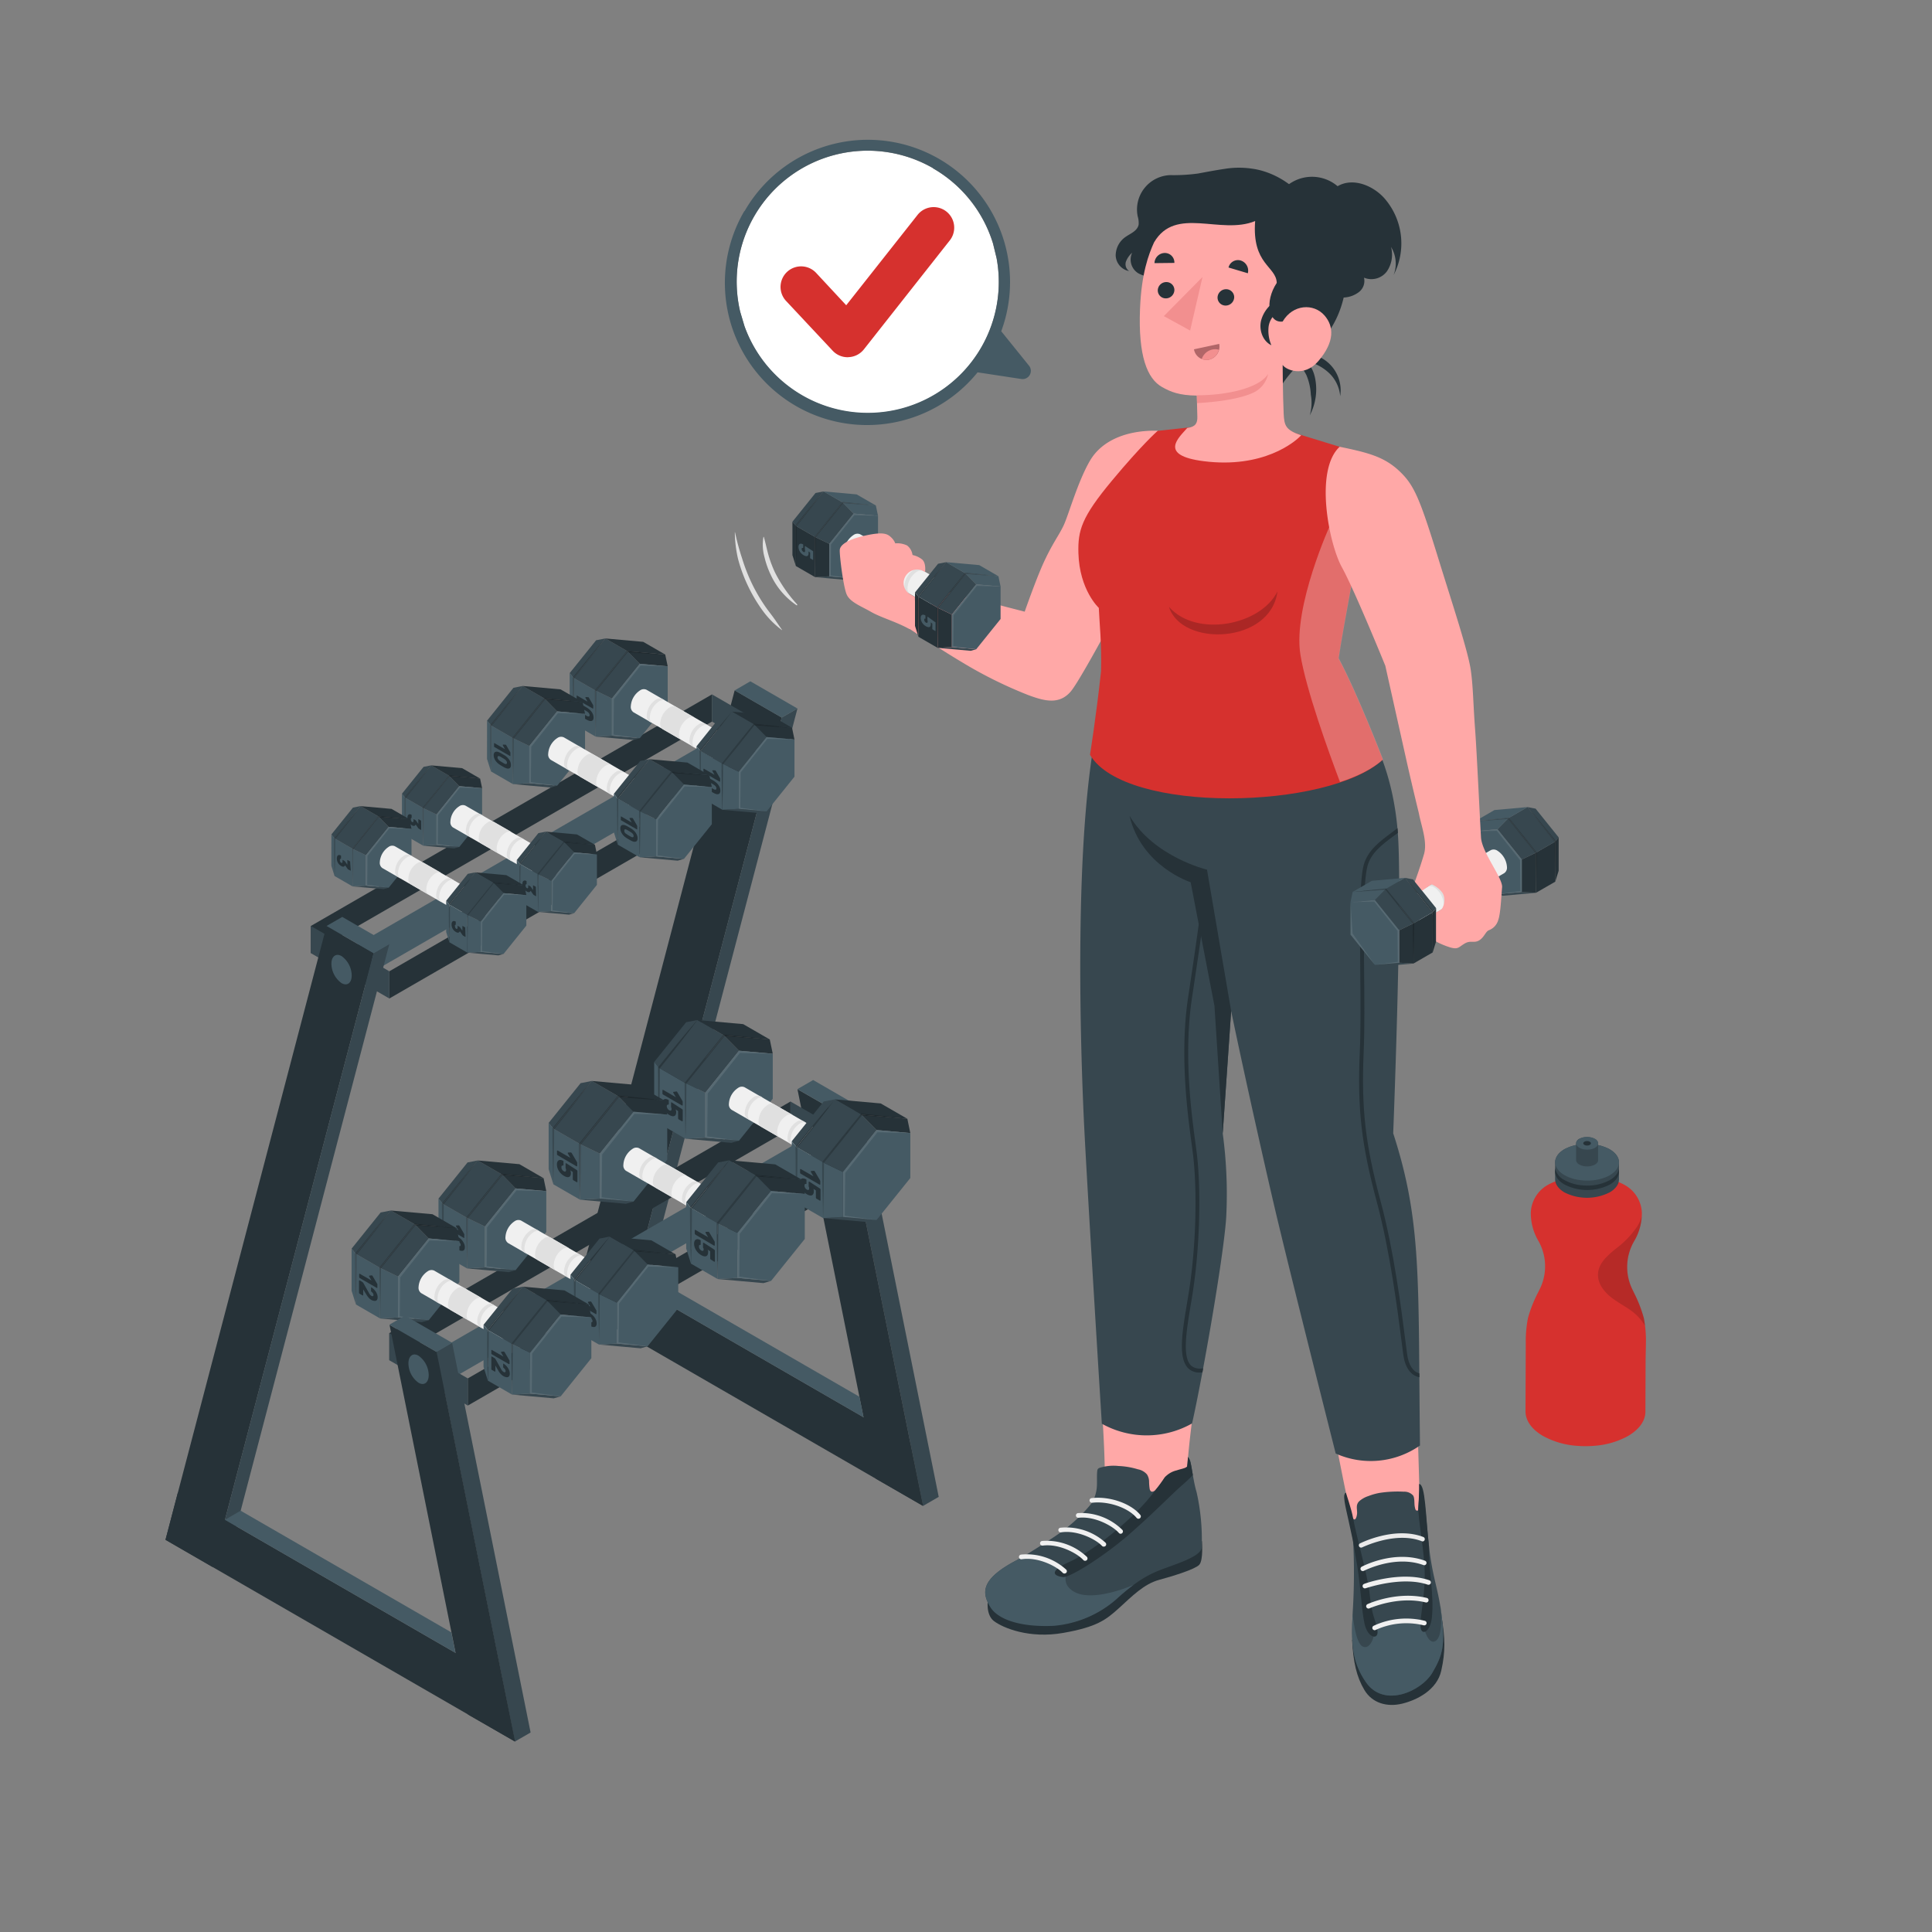 <svg xmlns="http://www.w3.org/2000/svg" viewBox="0 0 500 500"><rect x="0" y="0" width="500" height="500" fill="#808080" stroke="none"/><g id="freepik--Dumbbells--inject-15"><g id="freepik--Rack--inject-15"><polygon points="238.87 389.74 242.94 387.39 222.62 286.55 218.56 288.89 238.87 389.74" style="fill:#37474f"></polygon><path d="M218.56,288.89l-12.18-7L226.69,382.7l12.18,7Z" style="fill:#263238"></path><polygon points="210.44 279.51 206.38 281.86 218.56 288.89 222.62 286.55 210.44 279.51" style="fill:#455a64"></polygon><polygon points="148.44 337.52 160.63 344.56 202.31 185.7 190.13 178.67 148.44 337.52" style="fill:#263238"></polygon><polygon points="160.63 344.56 164.69 342.22 206.38 183.36 202.31 185.7 160.63 344.56" style="fill:#37474f"></polygon><polygon points="194.19 176.32 206.38 183.36 202.31 185.7 190.13 178.67 194.19 176.32" style="fill:#455a64"></polygon><polygon points="148.44 337.52 151.65 325.31 235.6 373.78 238.87 389.74 148.44 337.52" style="fill:#263238"></polygon><polygon points="163.83 332.34 167.89 330 222.41 361.47 223.48 366.78 163.83 332.34" style="fill:#455a64"></polygon><polygon points="80.45 239.64 184.26 179.71 184.26 186.75 80.45 246.68 80.45 239.64" style="fill:#263238"></polygon><polygon points="184.26 179.71 204.57 191.44 204.57 198.47 184.26 186.75 184.26 179.71" style="fill:#37474f"></polygon><polygon points="100.76 251.37 204.57 191.44 204.57 198.47 100.76 258.41 100.76 251.37" style="fill:#263238"></polygon><polygon points="84.51 249.02 188.32 189.09 196.45 193.78 92.64 253.72 84.51 249.02" style="fill:#455a64"></polygon><polygon points="80.45 239.64 100.76 251.37 100.76 258.41 80.45 246.68 80.45 239.64" style="fill:#37474f"></polygon><g id="freepik--Dumbbell--inject-15"><polygon points="117.53 219.57 118.87 219.19 112.97 218.66 109.51 218.86 117.53 219.57" style="fill:#37474f"></polygon><polygon points="112.97 210.79 112.97 218.66 109.51 218.86 109.51 209.13 112.97 210.79" style="fill:#455a64"></polygon><polygon points="118.87 203.46 116.23 200.77 109.51 209.13 112.97 210.79 118.87 203.46" style="fill:#37474f"></polygon><polygon points="124.77 203.98 124.25 201.49 116.23 200.77 118.87 203.46 124.77 203.98" style="fill:#263238"></polygon><polygon points="124.77 211.85 124.77 203.98 118.87 203.46 112.97 210.79 112.97 218.66 118.87 219.19 124.77 211.85" style="fill:#455a64"></polygon><polygon points="109.51 218.86 104.85 216.17 104.85 206.44 109.51 209.13 109.51 218.86" style="fill:#455a64"></polygon><polygon points="116.23 200.77 109.51 209.13 104.85 206.44 111.57 198.08 116.23 200.77" style="fill:#37474f"></polygon><polygon points="124.25 201.49 119.6 198.8 111.57 198.08 116.23 200.77 124.25 201.49" style="fill:#263238"></polygon><path d="M109.62,214c0-1.6,0-3.2,0-4.81l3.34-4.12,3.29-4.13c2.65.2,5.3.4,8,.56-2.67-.32-5.34-.6-8-.87h-.08l0,.06-3.38,4.16L109.38,209l0,0v.06c0,1.62,0,3.24.05,4.86s.08,3.24.11,4.87C109.55,217.23,109.61,215.61,109.62,214Z" style="opacity:0.2"></path><polygon points="111.57 198.08 109.62 198.46 104.02 205.42 104.85 206.44 111.57 198.08" style="fill:#37474f"></polygon><polygon points="104.02 213.52 104.85 216.17 104.85 206.44 104.02 205.42 104.02 213.52" style="fill:#455a64"></polygon><g style="opacity:0.2"><path d="M104.85,216.17c-.06-1.62-.11-3.25-.13-4.87s0-3.24,0-4.86v-.07l0-.05q1.68-2.08,3.39-4.15t3.47-4.09q-1.59,2.16-3.24,4.27l-3.33,4.2,0-.11c0,1.62,0,3.24,0,4.86S104.92,214.55,104.85,216.17Z"></path></g><polygon points="124.77 203.98 119.03 203.84 113.39 210.94 113.31 218.43 118.87 219.19 112.97 218.66 112.97 210.79 118.87 203.46 124.77 203.98" style="fill:#fff;opacity:0.1"></polygon><path d="M109,214.7a.07.07,0,0,1,0,.06.13.13,0,0,1-.1,0l-.53-.31a.28.28,0,0,1-.1-.09l-.08-.1-.62-.89a.51.51,0,0,1-.34.36.83.83,0,0,1-.63-.15,2.2,2.2,0,0,1-1.15-2,1.23,1.23,0,0,1,.09-.51.55.55,0,0,1,.22-.27.51.51,0,0,1,.32-.07.87.87,0,0,1,.37.11.3.3,0,0,1,.08.08.16.16,0,0,1,0,.08v.56c0,.06,0,.09,0,.11l-.1.05a.17.17,0,0,0-.1.09s0,.12,0,.24a1.1,1.1,0,0,0,.08.4.59.59,0,0,0,.26.28c.12.07.2.07.26,0a.47.47,0,0,0,.08-.3v-.36a.05.05,0,0,1,0-.06s0,0,.09,0l.44.25a.41.41,0,0,1,.1.09l.08.11.54.77v-1.14a.05.05,0,0,1,0-.06.13.13,0,0,1,.1,0l.53.31a.28.28,0,0,1,.1.09.3.3,0,0,1,0,.11Z" style="fill:#263238"></path><path d="M136.67,225.33a1.62,1.62,0,0,0,1.62-.16,5.08,5.08,0,0,0,2.29-4,1.6,1.6,0,0,0-.68-1.48L120.47,208.5a1.6,1.6,0,0,0-1.62.16,5,5,0,0,0-2.29,4,1.6,1.6,0,0,0,.67,1.48Z" style="fill:#f0f0f0"></path><path d="M140.58,221.2a1.4,1.4,0,0,0-2.29-1.32,5.05,5.05,0,0,0-2.29,4,1.59,1.59,0,0,0,.67,1.48,1.62,1.62,0,0,0,1.62-.16A5.08,5.08,0,0,0,140.58,221.2Z" style="fill:#fafafa"></path><path d="M132.6,223l-.77-.45a1.61,1.61,0,0,1-.67-1.48,5,5,0,0,1,2.29-4,1.58,1.58,0,0,1,1.61-.16l.78.44a1.65,1.65,0,0,0-1.62.16,5.05,5.05,0,0,0-2.29,4A1.63,1.63,0,0,0,132.6,223Z" style="fill:#e0e0e0"></path><path d="M122,216.83l-.78-.44a1.6,1.6,0,0,1-.66-1.48,5,5,0,0,1,2.28-4,1.65,1.65,0,0,1,1.62-.16l.77.45a1.58,1.58,0,0,0-1.61.16,5,5,0,0,0-2.29,4A1.59,1.59,0,0,0,122,216.83Z" style="fill:#e0e0e0"></path><path d="M129.22,221l-4.65-2.68a1.61,1.61,0,0,1-.67-1.48,5,5,0,0,1,2.29-4,1.58,1.58,0,0,1,1.61-.16l4.65,2.68a1.58,1.58,0,0,0-1.61.16,5,5,0,0,0-2.29,4A1.58,1.58,0,0,0,129.22,221Z" style="fill:#e0e0e0"></path><polygon points="147.25 236.72 148.59 236.33 142.69 235.81 139.22 236 147.25 236.72" style="fill:#37474f"></polygon><polygon points="142.69 227.94 142.69 235.81 139.22 236 139.22 226.27 142.69 227.94" style="fill:#455a64"></polygon><polygon points="148.59 220.6 145.94 217.92 139.22 226.27 142.69 227.94 148.59 220.6" style="fill:#37474f"></polygon><polygon points="154.48 221.13 153.97 218.63 145.94 217.92 148.59 220.6 154.48 221.13" style="fill:#263238"></polygon><polygon points="154.48 229 154.48 221.13 148.59 220.6 142.69 227.94 142.69 235.81 148.59 236.33 154.48 229" style="fill:#455a64"></polygon><polygon points="139.22 236 134.57 233.32 134.57 223.59 139.22 226.27 139.22 236" style="fill:#455a64"></polygon><polygon points="145.94 217.92 139.22 226.27 134.57 223.59 141.28 215.23 145.94 217.92" style="fill:#37474f"></polygon><polygon points="153.97 218.63 149.31 215.95 141.28 215.23 145.94 217.92 153.97 218.63" style="fill:#263238"></polygon><path d="M139.33,231.14c0-1.6,0-3.21.06-4.81l3.33-4.12,3.29-4.13c2.65.2,5.3.4,8,.56-2.67-.32-5.34-.6-8-.88h-.08l-.05.06L142.44,222l-3.34,4.19,0,.05v.05c0,1.63,0,3.25.05,4.87s.08,3.24.11,4.86C139.26,234.38,139.32,232.76,139.33,231.14Z" style="opacity:0.2"></path><polygon points="141.28 215.23 139.33 215.61 133.74 222.57 134.57 223.59 141.28 215.23" style="fill:#37474f"></polygon><polygon points="133.74 230.67 134.57 233.32 134.57 223.59 133.74 222.57 133.74 230.67" style="fill:#455a64"></polygon><g style="opacity:0.2"><path d="M134.57,233.32c-.07-1.63-.12-3.25-.14-4.87s0-3.24,0-4.86v-.07l0-.05q1.68-2.08,3.38-4.15t3.47-4.09q-1.59,2.16-3.24,4.27c-1.1,1.4-2.21,2.81-3.33,4.2l0-.11c0,1.62,0,3.24-.05,4.86S134.63,231.69,134.57,233.32Z"></path></g><polygon points="154.48 221.13 148.74 220.99 143.1 228.09 143.02 235.58 148.59 236.33 142.69 235.81 142.69 227.94 148.59 220.6 154.48 221.13" style="fill:#fff;opacity:0.1"></polygon><path d="M138.75,231.85a.05.05,0,0,1,0,.06.13.13,0,0,1-.1,0l-.53-.31a.28.28,0,0,1-.1-.09l-.08-.1-.62-.89a.51.51,0,0,1-.34.36.83.83,0,0,1-.63-.15,2.2,2.2,0,0,1-1.15-2,1.23,1.23,0,0,1,.09-.51.57.57,0,0,1,.23-.27.49.49,0,0,1,.32-.07.72.72,0,0,1,.36.11l.08.08a.16.16,0,0,1,0,.08v.56c0,.06,0,.09,0,.11l-.11,0a.31.31,0,0,0-.1.1.43.43,0,0,0-.05.24,1,1,0,0,0,.08.39.61.61,0,0,0,.26.29c.12.07.2.07.26,0a.47.47,0,0,0,.08-.3v-.36a.05.05,0,0,1,0-.06.1.1,0,0,1,.09,0l.44.25a.28.28,0,0,1,.1.09.76.76,0,0,1,.08.11l.54.77v-1.14a.07.07,0,0,1,0-.06.13.13,0,0,1,.1,0l.53.31a.28.28,0,0,1,.1.09.17.17,0,0,1,0,.11Z" style="fill:#263238"></path></g><g id="freepik--dumbbell--inject-15"><polygon points="99.27 230.11 100.6 229.73 94.7 229.2 91.24 229.4 99.27 230.11" style="fill:#37474f"></polygon><polygon points="94.7 221.34 94.7 229.2 91.24 229.4 91.24 219.67 94.7 221.34" style="fill:#455a64"></polygon><polygon points="100.6 214 97.96 211.31 91.24 219.67 94.7 221.34 100.6 214" style="fill:#37474f"></polygon><polygon points="106.5 214.52 105.98 212.03 97.96 211.31 100.6 214 106.5 214.52" style="fill:#263238"></polygon><polygon points="106.5 222.39 106.5 214.52 100.6 214 94.7 221.34 94.7 229.2 100.6 229.73 106.5 222.39" style="fill:#455a64"></polygon><polygon points="91.24 229.4 86.58 226.71 86.59 216.98 91.24 219.67 91.24 229.4" style="fill:#455a64"></polygon><polygon points="97.96 211.31 91.24 219.67 86.59 216.98 93.3 208.62 97.96 211.31" style="fill:#37474f"></polygon><polygon points="105.98 212.03 101.33 209.34 93.3 208.62 97.96 211.31 105.98 212.03" style="fill:#263238"></polygon><path d="M91.35,224.53c0-1.6.05-3.2.05-4.8l3.34-4.13L98,211.47q4,.32,8,.56c-2.66-.32-5.34-.6-8-.87h-.08l0,.06-3.38,4.17-3.35,4.18,0,.05v.06c0,1.62,0,3.24,0,4.86s.08,3.25.11,4.87C91.28,227.78,91.34,226.15,91.35,224.53Z" style="opacity:0.2"></path><polygon points="93.3 208.62 91.35 209 85.76 215.96 86.59 216.98 93.3 208.62" style="fill:#37474f"></polygon><polygon points="85.75 224.06 86.58 226.71 86.59 216.98 85.76 215.96 85.75 224.06" style="fill:#455a64"></polygon><g style="opacity:0.2"><path d="M86.59,226.71c-.07-1.62-.12-3.24-.14-4.87s0-3.24,0-4.86v-.06l0,0c1.12-1.4,2.25-2.78,3.39-4.16s2.3-2.74,3.47-4.09q-1.59,2.16-3.24,4.27c-1.11,1.41-2.21,2.81-3.33,4.2l0-.11c0,1.62,0,3.24,0,4.86S86.65,225.09,86.59,226.71Z"></path></g><polygon points="106.5 214.52 100.76 214.38 95.12 221.49 95.04 228.97 100.6 229.73 94.7 229.2 94.7 221.34 100.6 214 106.5 214.52" style="fill:#fff;opacity:0.1"></polygon><path d="M90.77,225.24a.05.05,0,0,1,0,.06.13.13,0,0,1-.1,0L90.1,225a.28.28,0,0,1-.1-.09l-.08-.1-.62-.88a.52.52,0,0,1-.34.35.79.79,0,0,1-.63-.15,2.17,2.17,0,0,1-1.15-2,1.15,1.15,0,0,1,.09-.5.53.53,0,0,1,.22-.28.51.51,0,0,1,.32-.07,1,1,0,0,1,.37.11l.08.08a.16.16,0,0,1,0,.09v.55c0,.06,0,.1-.05.11l-.1.05a.21.21,0,0,0-.1.09.45.45,0,0,0-.05.24,1.1,1.1,0,0,0,.08.4.55.55,0,0,0,.26.28c.12.07.2.07.26,0a.47.47,0,0,0,.08-.3v-.36a.05.05,0,0,1,0-.06.11.11,0,0,1,.09,0l.44.25a.41.41,0,0,1,.1.09.76.76,0,0,1,.08.11l.54.77v-1.14a.05.05,0,0,1,0-.06.13.13,0,0,1,.1,0l.53.31a.28.28,0,0,1,.1.09.19.19,0,0,1,0,.11Z" style="fill:#263238"></path><path d="M118.4,235.87a1.62,1.62,0,0,0,1.62-.16,5.08,5.08,0,0,0,2.29-4,1.61,1.61,0,0,0-.67-1.48c-.26-.14-19.19-11.08-19.44-11.22a1.6,1.6,0,0,0-1.62.16,5.06,5.06,0,0,0-2.29,4,1.63,1.63,0,0,0,.67,1.49Z" style="fill:#f0f0f0"></path><path d="M122.31,231.74a1.4,1.4,0,0,0-2.29-1.32,5.05,5.05,0,0,0-2.29,4,1.59,1.59,0,0,0,.67,1.48,1.62,1.62,0,0,0,1.62-.16A5.08,5.08,0,0,0,122.31,231.74Z" style="fill:#fafafa"></path><path d="M114.33,233.52l-.77-.45a1.6,1.6,0,0,1-.67-1.48,5,5,0,0,1,2.29-4,1.58,1.58,0,0,1,1.61-.16l.78.44a1.65,1.65,0,0,0-1.62.16,5.08,5.08,0,0,0-2.29,4A1.61,1.61,0,0,0,114.33,233.52Z" style="fill:#e0e0e0"></path><path d="M103.69,227.37l-.77-.44a1.6,1.6,0,0,1-.67-1.48,5,5,0,0,1,2.29-4,1.63,1.63,0,0,1,1.61-.16l.77.45a1.58,1.58,0,0,0-1.61.16,5,5,0,0,0-2.29,4A1.6,1.6,0,0,0,103.69,227.37Z" style="fill:#e0e0e0"></path><path d="M111,231.56l-4.65-2.68a1.61,1.61,0,0,1-.67-1.48,5,5,0,0,1,2.29-4,1.58,1.58,0,0,1,1.61-.16l4.65,2.68a1.6,1.6,0,0,0-1.61.16,5.05,5.05,0,0,0-2.29,4A1.6,1.6,0,0,0,111,231.56Z" style="fill:#e0e0e0"></path><polygon points="128.98 247.26 130.32 246.88 124.42 246.35 120.95 246.55 128.98 247.26" style="fill:#37474f"></polygon><polygon points="124.42 238.48 124.42 246.35 120.95 246.55 120.95 236.81 124.42 238.48" style="fill:#455a64"></polygon><polygon points="130.32 231.15 127.67 228.46 120.95 236.81 124.42 238.48 130.32 231.15" style="fill:#37474f"></polygon><polygon points="136.22 231.67 135.7 229.18 127.67 228.46 130.32 231.15 136.22 231.67" style="fill:#263238"></polygon><polygon points="136.22 239.54 136.22 231.67 130.32 231.15 124.42 238.48 124.42 246.35 130.32 246.88 136.22 239.54" style="fill:#455a64"></polygon><polygon points="120.95 246.55 116.3 243.86 116.3 234.13 120.95 236.81 120.95 246.55" style="fill:#455a64"></polygon><polygon points="127.67 228.46 120.95 236.81 116.3 234.13 123.02 225.77 127.67 228.46" style="fill:#37474f"></polygon><polygon points="135.7 229.18 131.04 226.49 123.02 225.77 127.67 228.46 135.7 229.18" style="fill:#263238"></polygon><path d="M121.06,241.68c0-1.6.06-3.2.06-4.81l3.33-4.12,3.29-4.13c2.65.2,5.3.4,8,.56-2.67-.32-5.34-.6-8-.87h-.09l0,.06-3.38,4.16-3.34,4.19,0,0v.06c0,1.62,0,3.24.06,4.86s.07,3.24.1,4.87C121,244.92,121.05,243.3,121.06,241.68Z" style="opacity:0.2"></path><polygon points="123.02 225.77 121.06 226.15 115.47 233.11 116.3 234.13 123.02 225.77" style="fill:#37474f"></polygon><polygon points="115.47 241.21 116.3 243.86 116.3 234.13 115.47 233.11 115.47 241.21" style="fill:#455a64"></polygon><g style="opacity:0.2"><path d="M116.3,243.86c-.06-1.62-.11-3.25-.14-4.87s0-3.24,0-4.86v-.07l0-.05q1.68-2.08,3.38-4.15t3.48-4.09q-1.6,2.16-3.25,4.27t-3.33,4.2l0-.11c0,1.62,0,3.24,0,4.86S116.36,242.24,116.3,243.86Z"></path></g><polygon points="136.22 231.67 130.47 231.53 124.83 238.64 124.75 246.12 130.32 246.88 124.42 246.35 124.42 238.48 130.32 231.15 136.22 231.67" style="fill:#fff;opacity:0.1"></polygon><path d="M120.48,242.39a.05.05,0,0,1,0,.06.1.1,0,0,1-.09,0l-.54-.31a.28.28,0,0,1-.1-.09l-.08-.1L119,241a.55.55,0,0,1-.35.36.83.83,0,0,1-.63-.15,2.2,2.2,0,0,1-1.15-2,1.15,1.15,0,0,1,.09-.5.55.55,0,0,1,.23-.28.49.49,0,0,1,.32-.07.83.83,0,0,1,.36.11.3.3,0,0,1,.08.08.16.16,0,0,1,0,.08v.56c0,.06,0,.09,0,.11l-.11.05a.2.2,0,0,0-.1.09.43.43,0,0,0,0,.24,1.1,1.1,0,0,0,.08.4.64.64,0,0,0,.26.28c.12.07.2.07.26,0a.47.47,0,0,0,.08-.3v-.36a.05.05,0,0,1,0-.06.13.13,0,0,1,.1,0l.43.25a.28.28,0,0,1,.1.09.76.76,0,0,1,.08.11l.54.77v-1.14a.07.07,0,0,1,0-.06.13.13,0,0,1,.1,0l.54.31.09.09a.19.19,0,0,1,0,.11Z" style="fill:#263238"></path></g><g id="freepik--dumbbell--inject-15"><polygon points="163.95 191.5 165.59 191.03 158.37 190.39 154.14 190.63 163.95 191.5" style="fill:#37474f"></polygon><polygon points="158.37 180.77 158.37 190.39 154.14 190.63 154.14 178.73 158.37 180.77" style="fill:#455a64"></polygon><polygon points="165.59 171.8 162.35 168.52 154.14 178.73 158.37 180.77 165.59 171.8" style="fill:#37474f"></polygon><polygon points="172.8 172.44 172.16 169.39 162.35 168.52 165.59 171.8 172.8 172.44" style="fill:#263238"></polygon><polygon points="172.8 182.06 172.8 172.44 165.59 171.8 158.37 180.77 158.37 190.39 165.59 191.03 172.8 182.06" style="fill:#455a64"></polygon><polygon points="154.14 190.63 148.45 187.34 148.45 175.45 154.14 178.73 154.14 190.63" style="fill:#455a64"></polygon><polygon points="162.35 168.52 154.14 178.73 148.45 175.45 156.66 165.23 162.35 168.52" style="fill:#37474f"></polygon><polygon points="172.16 169.39 166.47 166.11 156.66 165.23 162.35 168.52 172.16 169.39" style="fill:#263238"></polygon><path d="M154.27,184.68c0-2,.07-3.92.07-5.88l4.08-5,4-5c3.24.25,6.48.49,9.72.68q-4.89-.57-9.79-1.06h-.1l-.06.08-4.14,5.09L154,178.61l-.05,0v.07c0,2,0,4,.07,6s.09,4,.13,5.95C154.18,188.65,154.26,186.66,154.27,184.68Z" style="opacity:0.2"></path><polygon points="156.66 165.23 154.27 165.7 147.43 174.2 148.45 175.45 156.66 165.23" style="fill:#37474f"></polygon><polygon points="147.43 184.11 148.45 187.34 148.45 175.45 147.43 174.2 147.43 184.11" style="fill:#455a64"></polygon><g style="opacity:0.2"><path d="M148.45,187.34q-.12-3-.17-6c0-2,0-4-.05-5.94v-.08l.05-.06c1.37-1.7,2.75-3.4,4.13-5.08s2.81-3.35,4.25-5q-1.95,2.64-4,5.22c-1.35,1.72-2.7,3.43-4.07,5.13l0-.13c0,2,0,4-.06,5.94S148.52,185.36,148.45,187.34Z"></path></g><polygon points="172.8 172.44 165.78 172.27 158.88 180.96 158.78 190.11 165.59 191.03 158.37 190.39 158.37 180.77 165.59 171.8 172.8 172.44" style="fill:#fff;opacity:0.1"></polygon><path d="M152.16,180.43a.15.15,0,0,1,.12,0,.49.49,0,0,1,.12.13l1,1.74.08.15a.41.41,0,0,1,.05.17v.65a.08.08,0,0,1-.05.08.15.15,0,0,1-.12,0l-4-2.3-.12-.11a.27.27,0,0,1,0-.13v-.71a.07.07,0,0,1,0-.07.14.14,0,0,1,.12,0l2.7,1.56-.55-1a.24.24,0,0,1,0-.13.09.09,0,0,1,.07-.06Z" style="fill:#263238"></path><path d="M153.61,185.69a1.13,1.13,0,0,1-.13.61.6.6,0,0,1-.37.27,1,1,0,0,1-.53,0,2.61,2.61,0,0,1-.64-.26,6.38,6.38,0,0,1-.56-.31l-.54-.32a4.28,4.28,0,0,1-.64-.48,3.74,3.74,0,0,1-.54-.59,3.24,3.24,0,0,1-.36-.69,2.23,2.23,0,0,1-.14-.77,1.12,1.12,0,0,1,.14-.61.6.6,0,0,1,.36-.27,1.12,1.12,0,0,1,.54,0,4.54,4.54,0,0,1,.64.26c.17.09.35.19.54.31l.56.33a5.62,5.62,0,0,1,.64.48,3.29,3.29,0,0,1,.53.59,2.55,2.55,0,0,1,.37.69A2.19,2.19,0,0,1,153.61,185.69Zm-2.74-1,1,.6.28.12a.7.7,0,0,0,.23,0,.24.24,0,0,0,.15-.09.37.37,0,0,0,.05-.23.73.73,0,0,0-.05-.3,1.35,1.35,0,0,0-.15-.26,1.67,1.67,0,0,0-.23-.23,2,2,0,0,0-.28-.2c-.34-.21-.69-.41-1-.6a2.38,2.38,0,0,0-.29-.13.45.45,0,0,0-.22,0,.19.19,0,0,0-.15.08.38.38,0,0,0-.06.24.73.73,0,0,0,.06.3.76.76,0,0,0,.15.26,1.58,1.58,0,0,0,.22.23Z" style="fill:#263238"></path><path d="M184.15,196a1.66,1.66,0,0,0,1.68-.17,5.24,5.24,0,0,0,2.38-4.12,1.65,1.65,0,0,0-.7-1.54l-20.19-11.66a1.68,1.68,0,0,0-1.69.17,5.27,5.27,0,0,0-2.38,4.12,1.67,1.67,0,0,0,.7,1.54Z" style="fill:#f0f0f0"></path><path d="M188.21,191.73a1.45,1.45,0,0,0-2.38-1.37,5.27,5.27,0,0,0-2.38,4.12,1.45,1.45,0,0,0,2.38,1.37A5.24,5.24,0,0,0,188.21,191.73Z" style="fill:#fafafa"></path><path d="M179.92,193.58l-.8-.47a1.65,1.65,0,0,1-.69-1.53,5.21,5.21,0,0,1,2.37-4.12,1.67,1.67,0,0,1,1.68-.17l.81.46a1.69,1.69,0,0,0-1.68.17,5.24,5.24,0,0,0-2.38,4.12A1.7,1.7,0,0,0,179.92,193.58Z" style="fill:#e0e0e0"></path><path d="M168.86,187.19l-.8-.46a1.67,1.67,0,0,1-.69-1.54,5.23,5.23,0,0,1,2.37-4.12,1.69,1.69,0,0,1,1.68-.17l.81.47a1.66,1.66,0,0,0-1.68.16,5.23,5.23,0,0,0-2.38,4.12A1.67,1.67,0,0,0,168.86,187.19Z" style="fill:#e0e0e0"></path><path d="M176.41,191.55l-4.83-2.79a1.67,1.67,0,0,1-.7-1.54,5.24,5.24,0,0,1,2.38-4.12,1.69,1.69,0,0,1,1.68-.17l4.83,2.79a1.69,1.69,0,0,0-1.68.17,5.27,5.27,0,0,0-2.38,4.12A1.69,1.69,0,0,0,176.41,191.55Z" style="fill:#e0e0e0"></path><polygon points="196.76 210.45 198.4 209.98 191.19 209.33 186.95 209.57 196.76 210.45" style="fill:#37474f"></polygon><polygon points="191.19 199.72 191.19 209.33 186.95 209.57 186.95 197.68 191.19 199.72" style="fill:#455a64"></polygon><polygon points="198.4 190.75 195.16 187.46 186.95 197.68 191.19 199.72 198.4 190.75" style="fill:#37474f"></polygon><polygon points="205.61 191.39 204.98 188.34 195.16 187.46 198.4 190.75 205.61 191.39" style="fill:#263238"></polygon><polygon points="205.61 201 205.61 191.39 198.4 190.75 191.19 199.72 191.19 209.33 198.4 209.98 205.61 201" style="fill:#455a64"></polygon><polygon points="186.95 209.57 181.26 206.29 181.26 194.39 186.95 197.68 186.95 209.57" style="fill:#455a64"></polygon><polygon points="195.16 187.46 186.95 197.68 181.26 194.39 189.47 184.18 195.16 187.46" style="fill:#37474f"></polygon><polygon points="204.98 188.34 199.28 185.05 189.47 184.18 195.16 187.46 204.98 188.34" style="fill:#263238"></polygon><path d="M187.09,203.63c0-2,.06-3.92.06-5.88l4.08-5,4-5.05q4.86.38,9.73.68c-3.27-.39-6.53-.74-9.8-1.07h-.1l-.06.08-4.13,5.09-4.09,5.12-.05.06v.07c0,2,0,4,.07,5.95s.09,4,.13,5.94C187,207.59,187.07,205.61,187.09,203.63Z" style="opacity:0.2"></path><polygon points="189.47 184.18 187.08 184.64 180.25 193.15 181.26 194.39 189.47 184.18" style="fill:#37474f"></polygon><polygon points="180.25 203.05 181.26 206.29 181.26 194.39 180.25 193.15 180.25 203.05" style="fill:#455a64"></polygon><g style="opacity:0.2"><path d="M181.26,206.29q-.12-3-.17-5.95c0-2,0-4-.05-6v-.08l.05-.06q2.06-2.55,4.14-5.08c1.39-1.68,2.8-3.35,4.24-5q-2,2.63-4,5.22c-1.35,1.71-2.71,3.43-4.08,5.13l0-.14c0,2,0,4,0,6S181.34,204.3,181.26,206.29Z"></path></g><polygon points="205.61 191.39 198.59 191.22 191.69 199.9 191.59 209.06 198.4 209.98 191.19 209.33 191.19 199.72 198.4 190.75 205.61 191.39" style="fill:#fff;opacity:0.1"></polygon><path d="M185,199.37a.27.27,0,0,1,.13,0,.43.43,0,0,1,.11.12l1,1.74.08.16a.28.28,0,0,1,.05.17v.65s0,.06-.05.07a.15.15,0,0,1-.11,0l-4-2.31a.29.29,0,0,1-.11-.11.2.2,0,0,1-.05-.13v-.7s0-.06.05-.07a.15.15,0,0,1,.11,0l2.71,1.56-.56-1a.15.15,0,0,1,0-.12.05.05,0,0,1,.06-.06Z" style="fill:#263238"></path><path d="M186.43,204.63a1.19,1.19,0,0,1-.14.62.55.55,0,0,1-.36.26,1.11,1.11,0,0,1-.54,0,3.31,3.31,0,0,1-.64-.26l-.56-.31-.54-.33a4,4,0,0,1-.64-.47,3.35,3.35,0,0,1-.53-.6,2.55,2.55,0,0,1-.37-.69,2.19,2.19,0,0,1-.13-.77,1.15,1.15,0,0,1,.13-.61.6.6,0,0,1,.37-.27,1.09,1.09,0,0,1,.53,0,2.78,2.78,0,0,1,.64.26l.54.3.56.33a4.86,4.86,0,0,1,.64.48,3.86,3.86,0,0,1,.54.6,3,3,0,0,1,.36.68A2.28,2.28,0,0,1,186.43,204.63Zm-2.75-1c.35.22.7.42,1,.6l.28.13a.5.5,0,0,0,.23,0,.19.19,0,0,0,.15-.08.38.38,0,0,0,.06-.24.8.8,0,0,0-.06-.3,1.35,1.35,0,0,0-.15-.26,1.21,1.21,0,0,0-.23-.22,2,2,0,0,0-.28-.2c-.34-.22-.69-.42-1-.6a1.68,1.68,0,0,0-.28-.13.7.7,0,0,0-.23,0,.24.24,0,0,0-.15.09.38.38,0,0,0-.06.24.8.8,0,0,0,.06.3,1.74,1.74,0,0,0,.15.26,1.61,1.61,0,0,0,.23.22A2,2,0,0,0,183.68,203.62Z" style="fill:#263238"></path></g><g id="freepik--dumbbell--inject-15"><polygon points="142.56 203.81 144.2 203.33 136.99 202.69 132.75 202.93 142.56 203.81" style="fill:#37474f"></polygon><polygon points="136.99 193.07 136.99 202.69 132.75 202.93 132.75 191.03 136.99 193.07" style="fill:#455a64"></polygon><polygon points="144.2 184.1 140.96 180.82 132.75 191.03 136.99 193.07 144.2 184.1" style="fill:#37474f"></polygon><polygon points="151.41 184.75 150.78 181.69 140.96 180.82 144.2 184.1 151.41 184.75" style="fill:#263238"></polygon><polygon points="151.41 194.36 151.41 184.75 144.2 184.1 136.99 193.07 136.99 202.69 144.2 203.33 151.41 194.36" style="fill:#455a64"></polygon><polygon points="132.75 202.93 127.06 199.64 127.06 187.75 132.75 191.03 132.75 202.93" style="fill:#455a64"></polygon><polygon points="140.96 180.82 132.75 191.03 127.06 187.75 135.27 177.53 140.96 180.82" style="fill:#37474f"></polygon><polygon points="150.78 181.69 145.08 178.41 135.27 177.53 140.96 180.82 150.78 181.69" style="fill:#263238"></polygon><path d="M132.89,197c0-2,.06-3.92.06-5.87l4.08-5.05,4-5.05c3.24.25,6.48.49,9.72.69-3.26-.39-6.52-.74-9.79-1.07h-.1l-.06.08-4.13,5.09-4.09,5.12,0,.05V191c0,2,0,4,.07,5.95s.09,4,.13,6C132.79,201,132.87,199,132.89,197Z" style="opacity:0.2"></path><polygon points="135.27 177.53 132.88 178 126.05 186.5 127.06 187.75 135.27 177.53" style="fill:#37474f"></polygon><polygon points="126.04 196.41 127.06 199.64 127.06 187.75 126.05 186.5 126.04 196.41" style="fill:#455a64"></polygon><g style="opacity:0.2"><path d="M127.06,199.64q-.12-3-.17-5.94c0-2,0-4,0-5.95v-.08l0-.06c1.37-1.7,2.75-3.4,4.14-5.08s2.8-3.35,4.24-5q-2,2.64-4,5.22t-4.08,5.14l0-.14c0,2,0,4,0,5.95S127.14,197.66,127.06,199.64Z"></path></g><polygon points="151.41 184.75 144.39 184.58 137.49 193.26 137.39 202.41 144.2 203.33 136.99 202.69 136.99 193.07 144.2 184.1 151.41 184.75" style="fill:#fff;opacity:0.1"></polygon><path d="M130.77,192.73a.24.24,0,0,1,.13,0,.69.69,0,0,1,.11.13l1,1.74.08.15a.3.3,0,0,1,0,.17v.66a.06.06,0,0,1,0,.07.13.13,0,0,1-.11,0l-4-2.3a.57.57,0,0,1-.11-.11.2.2,0,0,1,0-.13v-.7s0-.07,0-.08a.13.13,0,0,1,.11,0l2.7,1.56-.55-1a.24.24,0,0,1,0-.13.09.09,0,0,1,.07-.06Z" style="fill:#263238"></path><path d="M132.22,198a1.13,1.13,0,0,1-.13.61.6.6,0,0,1-.37.27,1.08,1.08,0,0,1-.53,0,4.1,4.1,0,0,1-.64-.26l-.56-.31-.54-.33a4.86,4.86,0,0,1-.64-.48,4.29,4.29,0,0,1-.54-.59,3.24,3.24,0,0,1-.36-.69,2.23,2.23,0,0,1-.14-.77,1.12,1.12,0,0,1,.14-.61.6.6,0,0,1,.36-.27,1,1,0,0,1,.54,0,3.24,3.24,0,0,1,.64.25l.54.31.56.33a4.86,4.86,0,0,1,.64.48,3.67,3.67,0,0,1,.53.59,2.88,2.88,0,0,1,.37.69A2.22,2.22,0,0,1,132.22,198Zm-2.74-1,1,.6.28.12a.7.7,0,0,0,.23,0,.24.24,0,0,0,.15-.09.35.35,0,0,0,.06-.23.73.73,0,0,0-.06-.3,1.35,1.35,0,0,0-.15-.26,2.49,2.49,0,0,0-.23-.23,2,2,0,0,0-.28-.2c-.34-.21-.69-.41-1-.6l-.28-.13a.5.5,0,0,0-.23,0,.24.24,0,0,0-.15.09.35.35,0,0,0-.06.23.73.73,0,0,0,.06.3,1.35,1.35,0,0,0,.15.26,1.25,1.25,0,0,0,.23.23A2,2,0,0,0,129.48,197Z" style="fill:#263238"></path><path d="M162.76,208.32a1.66,1.66,0,0,0,1.68-.17,5.22,5.22,0,0,0,2.38-4.12,1.68,1.68,0,0,0-.69-1.54l-20.2-11.66a1.68,1.68,0,0,0-1.69.17,5.26,5.26,0,0,0-2.37,4.12,1.67,1.67,0,0,0,.69,1.54Z" style="fill:#f0f0f0"></path><path d="M166.82,204a1.45,1.45,0,0,0-2.38-1.37,5.27,5.27,0,0,0-2.38,4.12,1.45,1.45,0,0,0,2.38,1.37A5.22,5.22,0,0,0,166.82,204Z" style="fill:#fafafa"></path><path d="M158.54,205.88l-.81-.47a1.65,1.65,0,0,1-.69-1.53,5.2,5.2,0,0,1,2.38-4.12,1.67,1.67,0,0,1,1.67-.17l.81.47a1.66,1.66,0,0,0-1.68.16,5.24,5.24,0,0,0-2.38,4.12A1.67,1.67,0,0,0,158.54,205.88Z" style="fill:#e0e0e0"></path><path d="M147.47,199.49l-.8-.46a1.67,1.67,0,0,1-.69-1.54,5.21,5.21,0,0,1,2.38-4.12,1.64,1.64,0,0,1,1.67-.16l.81.46a1.66,1.66,0,0,0-1.68.17,5.22,5.22,0,0,0-2.38,4.11A1.68,1.68,0,0,0,147.47,199.49Z" style="fill:#e0e0e0"></path><path d="M155,203.85l-4.83-2.79a1.67,1.67,0,0,1-.7-1.54,5.27,5.27,0,0,1,2.38-4.12,1.66,1.66,0,0,1,1.68-.16l4.83,2.78a1.69,1.69,0,0,0-1.68.17,5.27,5.27,0,0,0-2.38,4.12A1.67,1.67,0,0,0,155,203.85Z" style="fill:#e0e0e0"></path><polygon points="175.38 222.75 177.01 222.28 169.8 221.63 165.56 221.87 175.38 222.75" style="fill:#37474f"></polygon><polygon points="169.8 212.02 169.8 221.63 165.56 221.87 165.56 209.98 169.8 212.02" style="fill:#455a64"></polygon><polygon points="177.01 203.05 173.78 199.76 165.56 209.98 169.8 212.02 177.01 203.05" style="fill:#37474f"></polygon><polygon points="184.22 203.69 183.59 200.64 173.78 199.76 177.01 203.05 184.22 203.69" style="fill:#263238"></polygon><polygon points="184.22 213.31 184.22 203.69 177.01 203.05 169.8 212.02 169.8 221.63 177.01 222.28 184.22 213.31" style="fill:#455a64"></polygon><polygon points="165.56 221.87 159.87 218.59 159.87 206.69 165.56 209.98 165.56 221.87" style="fill:#455a64"></polygon><polygon points="173.78 199.76 165.56 209.98 159.87 206.69 168.08 196.48 173.78 199.76" style="fill:#37474f"></polygon><polygon points="183.59 200.64 177.9 197.35 168.08 196.48 173.78 199.76 183.59 200.64" style="fill:#263238"></polygon><path d="M165.7,215.93c0-2,.06-3.92.06-5.88l4.08-5,4-5q4.86.38,9.73.68c-3.26-.39-6.53-.73-9.8-1.06h-.1l-.06.08-4.13,5.08-4.09,5.12,0,.06V210c0,2,0,4,.06,6s.09,4,.13,5.94C165.61,219.89,165.68,217.91,165.7,215.93Z" style="opacity:0.2"></path><polygon points="168.08 196.48 165.69 196.94 158.86 205.45 159.87 206.69 168.08 196.48" style="fill:#37474f"></polygon><polygon points="158.86 215.35 159.87 218.59 159.87 206.69 158.86 205.45 158.86 215.35" style="fill:#455a64"></polygon><g style="opacity:0.2"><path d="M159.87,218.59c-.07-2-.14-4-.16-6s0-4-.06-5.95v-.08l0-.06q2.06-2.55,4.14-5.08c1.39-1.68,2.81-3.35,4.24-5q-2,2.63-4,5.22c-1.35,1.71-2.71,3.43-4.08,5.13l.05-.14c0,2,0,4-.05,5.95S160,216.61,159.87,218.59Z"></path></g><polygon points="184.22 203.69 177.2 203.52 170.3 212.2 170.21 221.36 177.01 222.28 169.8 221.63 169.8 212.02 177.01 203.05 184.22 203.69" style="fill:#fff;opacity:0.1"></polygon><path d="M163.59,211.67a.28.28,0,0,1,.12.05.32.32,0,0,1,.11.12l1,1.74s0,.1.09.16a.37.37,0,0,1,0,.17v.65a.07.07,0,0,1,0,.07.18.18,0,0,1-.12,0l-4-2.31a.25.25,0,0,1-.12-.11.27.27,0,0,1,0-.13v-.7a.07.07,0,0,1,0-.07.19.19,0,0,1,.12,0l2.7,1.56-.56-1a.15.15,0,0,1,0-.12.06.06,0,0,1,.06-.06Z" style="fill:#263238"></path><path d="M165,216.94a1.15,1.15,0,0,1-.14.61.6.6,0,0,1-.36.27,1.13,1.13,0,0,1-.54,0,3.59,3.59,0,0,1-.64-.26l-.55-.31-.55-.32a5.62,5.62,0,0,1-.64-.48,3.35,3.35,0,0,1-.53-.6,2.83,2.83,0,0,1-.36-.69,2,2,0,0,1-.14-.76,1.08,1.08,0,0,1,.14-.62.55.55,0,0,1,.36-.26,1.08,1.08,0,0,1,.53,0,3.08,3.08,0,0,1,.64.26l.55.3.55.33a4.28,4.28,0,0,1,.64.48,3.06,3.06,0,0,1,.54.6,2.83,2.83,0,0,1,.36.69A2.19,2.19,0,0,1,165,216.94Zm-2.75-1c.36.22.7.42,1,.6.11,0,.2.1.29.13a.45.45,0,0,0,.22,0,.16.16,0,0,0,.15-.08.38.38,0,0,0,.06-.24.8.8,0,0,0-.06-.3.73.73,0,0,0-.15-.25,1.58,1.58,0,0,0-.22-.23,2.11,2.11,0,0,0-.29-.2,10.77,10.77,0,0,0-1-.6,1.38,1.38,0,0,0-.28-.13.7.7,0,0,0-.23,0,.24.24,0,0,0-.15.09.48.48,0,0,0,0,.24,1,1,0,0,0,0,.3,1.35,1.35,0,0,0,.15.26,1.61,1.61,0,0,0,.23.22A2.83,2.83,0,0,0,162.29,215.92Z" style="fill:#263238"></path></g><polygon points="100.76 345 204.58 285.07 204.58 292.11 100.76 352.04 100.76 345" style="fill:#263238"></polygon><polygon points="204.58 285.07 224.89 296.79 224.89 303.83 204.58 292.11 204.58 285.07" style="fill:#37474f"></polygon><polygon points="121.07 356.73 224.89 296.79 224.89 303.83 121.07 363.76 121.07 356.73" style="fill:#263238"></polygon><polygon points="104.83 354.38 208.64 294.45 216.76 299.14 112.95 359.07 104.83 354.38" style="fill:#455a64"></polygon><polygon points="100.76 345 121.07 356.73 121.07 363.76 100.76 352.04 100.76 345" style="fill:#37474f"></polygon><g id="freepik--dumbbell--inject-15"><polygon points="131.65 329.23 133.44 328.71 125.51 328 120.86 328.27 131.65 329.23" style="fill:#37474f"></polygon><polygon points="125.51 317.42 125.51 328 120.86 328.27 120.86 315.18 125.51 317.42" style="fill:#455a64"></polygon><polygon points="133.44 307.56 129.89 303.94 120.86 315.18 125.51 317.42 133.44 307.56" style="fill:#37474f"></polygon><polygon points="141.38 308.26 140.68 304.91 129.89 303.94 133.44 307.56 141.38 308.26" style="fill:#263238"></polygon><polygon points="141.38 318.84 141.38 308.26 133.44 307.56 125.51 317.42 125.51 328 133.44 328.71 141.38 318.84" style="fill:#455a64"></polygon><polygon points="120.86 328.27 114.59 324.65 114.59 311.56 120.86 315.18 120.86 328.27" style="fill:#455a64"></polygon><polygon points="129.89 303.94 120.86 315.18 114.59 311.56 123.63 300.33 129.89 303.94" style="fill:#37474f"></polygon><polygon points="140.68 304.91 134.42 301.29 123.63 300.33 129.89 303.94 140.68 304.91" style="fill:#263238"></polygon><path d="M121,321.72c0-2.15.07-4.31.07-6.46l4.49-5.55,4.42-5.55c3.57.27,7.13.53,10.7.75-3.59-.43-7.18-.81-10.77-1.17h-.11l-.07.08-4.55,5.6-4.5,5.63,0,.06v.08c0,2.18,0,4.36.07,6.54s.1,4.37.14,6.55C120.9,326.09,121,323.9,121,321.72Z" style="opacity:0.2"></path><polygon points="123.63 300.33 121 300.84 113.48 310.2 114.59 311.56 123.63 300.33" style="fill:#37474f"></polygon><polygon points="113.48 321.09 114.59 324.65 114.59 311.56 113.48 310.2 113.48 321.09" style="fill:#455a64"></polygon><g style="opacity:0.2"><path d="M114.59,324.65c-.08-2.18-.15-4.36-.18-6.54s0-4.36-.06-6.54v-.09l.05-.07q2.26-2.81,4.56-5.59t4.67-5.49q-2.14,2.9-4.37,5.74t-4.48,5.65l.06-.15c0,2.18,0,4.36-.06,6.54S114.68,322.47,114.59,324.65Z"></path></g><polygon points="141.38 308.26 133.66 308.08 126.06 317.63 125.96 327.7 133.44 328.71 125.51 328 125.51 317.42 133.44 307.56 141.38 308.26" style="fill:#fff;opacity:0.1"></polygon><path d="M118.67,317.11a.22.22,0,0,1,.14.05.49.49,0,0,1,.12.13l1.12,1.92.1.17a.45.45,0,0,1,0,.19v.71c0,.05,0,.07,0,.08a.16.16,0,0,1-.13,0l-4.39-2.54a.37.37,0,0,1-.13-.12.24.24,0,0,1-.06-.14v-.77a.08.08,0,0,1,.06-.09.17.17,0,0,1,.13,0l3,1.72-.61-1.06a.16.16,0,0,1,0-.14s0-.06.07-.06Z" style="fill:#263238"></path><path d="M118.67,323.52l-.38-.26a2.7,2.7,0,0,1-.36-.33,3.86,3.86,0,0,1-.34-.42,6.11,6.11,0,0,1-.34-.53l-.72-1.24v1.48a.08.08,0,0,1,0,.08.17.17,0,0,1-.13,0l-.72-.42a.37.37,0,0,1-.13-.12.24.24,0,0,1-.06-.14v-3.11a.08.08,0,0,1,.06-.08.17.17,0,0,1,.13,0l.58.33a1.09,1.09,0,0,1,.22.17.76.76,0,0,1,.18.24l1.46,2.6a1.72,1.72,0,0,0,.32.44,2.42,2.42,0,0,0,.28.22l.13.06.17,0a.21.21,0,0,0,.15-.07.3.3,0,0,0,.06-.22.81.81,0,0,0-.06-.31,1.4,1.4,0,0,0-.15-.24,1,1,0,0,0-.17-.18l-.12-.11a.43.43,0,0,1-.13-.16.51.51,0,0,1,0-.17v-.72a.07.07,0,0,1,0-.07.14.14,0,0,1,.1,0,3,3,0,0,1,.57.43,3,3,0,0,1,.51.6,3.09,3.09,0,0,1,.38.72,2.4,2.4,0,0,1,.14.8,1.18,1.18,0,0,1-.13.61.68.68,0,0,1-.36.29,1,1,0,0,1-.51,0A2.09,2.09,0,0,1,118.67,323.52Z" style="fill:#263238"></path><path d="M151.71,333.38a1.66,1.66,0,0,0,1.68-.17,5.27,5.27,0,0,0,2.38-4.12,1.67,1.67,0,0,0-.7-1.54l-20.2-11.66a1.66,1.66,0,0,0-1.68.16,5.28,5.28,0,0,0-2.38,4.12,1.66,1.66,0,0,0,.7,1.54Z" style="fill:#f0f0f0"></path><path d="M155.77,329.09a1.45,1.45,0,0,0-2.38-1.37,5.25,5.25,0,0,0-2.38,4.12,1.45,1.45,0,0,0,2.38,1.37A5.27,5.27,0,0,0,155.77,329.09Z" style="fill:#fafafa"></path><path d="M147.48,330.93l-.8-.46a1.67,1.67,0,0,1-.7-1.54,5.28,5.28,0,0,1,2.38-4.12,1.66,1.66,0,0,1,1.68-.16l.8.46a1.67,1.67,0,0,0-1.68.17,5.21,5.21,0,0,0-2.37,4.12A1.63,1.63,0,0,0,147.48,330.93Z" style="fill:#e0e0e0"></path><path d="M136.42,324.55l-.8-.47a1.66,1.66,0,0,1-.7-1.53,5.25,5.25,0,0,1,2.38-4.12,1.69,1.69,0,0,1,1.68-.17l.8.47a1.66,1.66,0,0,0-1.68.16,5.23,5.23,0,0,0-2.37,4.12A1.65,1.65,0,0,0,136.42,324.55Z" style="fill:#e0e0e0"></path><path d="M144,328.9l-4.83-2.79a1.67,1.67,0,0,1-.69-1.53,5.22,5.22,0,0,1,2.38-4.12,1.69,1.69,0,0,1,1.68-.17l4.83,2.79a1.66,1.66,0,0,0-1.68.17,5.22,5.22,0,0,0-2.38,4.12A1.67,1.67,0,0,0,144,328.9Z" style="fill:#e0e0e0"></path><polygon points="165.8 348.94 167.6 348.42 159.66 347.71 155.01 347.97 165.8 348.94" style="fill:#37474f"></polygon><polygon points="159.66 337.13 159.66 347.71 155.01 347.97 155.01 334.89 159.66 337.13" style="fill:#455a64"></polygon><polygon points="167.6 327.26 164.04 323.65 155.01 334.89 159.66 337.13 167.6 327.26" style="fill:#37474f"></polygon><polygon points="175.53 327.97 174.83 324.61 164.04 323.65 167.6 327.26 175.53 327.97" style="fill:#263238"></polygon><polygon points="175.53 338.55 175.53 327.97 167.6 327.26 159.66 337.13 159.66 347.71 167.6 348.42 175.53 338.55" style="fill:#455a64"></polygon><polygon points="155.01 347.97 148.75 344.36 148.75 331.27 155.01 334.89 155.01 347.97" style="fill:#455a64"></polygon><polygon points="164.04 323.65 155.01 334.89 148.75 331.27 157.78 320.03 164.04 323.65" style="fill:#37474f"></polygon><polygon points="174.83 324.61 168.57 321 157.78 320.03 164.04 323.65 174.83 324.61" style="fill:#263238"></polygon><path d="M155.15,341.43c0-2.16.07-4.31.08-6.47l4.48-5.54,4.42-5.56c3.57.28,7.13.54,10.7.75-3.58-.42-7.18-.8-10.77-1.17H164l-.07.09-4.54,5.6-4.5,5.63-.05.06v.08c0,2.18,0,4.36.07,6.54s.1,4.36.15,6.54C155.05,345.79,155.14,343.61,155.15,341.43Z" style="opacity:0.2"></path><polygon points="157.78 320.03 155.15 320.55 147.63 329.9 148.75 331.27 157.78 320.03" style="fill:#37474f"></polygon><polygon points="147.63 340.8 148.75 344.36 148.75 331.27 147.63 329.9 147.63 340.8" style="fill:#455a64"></polygon><g style="opacity:0.2"><path d="M148.75,344.36c-.09-2.18-.16-4.37-.19-6.55s0-4.36-.06-6.54v-.08l.06-.07c1.5-1.87,3-3.74,4.55-5.59s3.09-3.68,4.67-5.5c-1.43,1.94-2.89,3.85-4.36,5.75s-3,3.77-4.48,5.64l.05-.15c0,2.18,0,4.36-.06,6.54S148.83,342.18,148.75,344.36Z"></path></g><polygon points="175.53 327.97 167.81 327.78 160.22 337.33 160.11 347.4 167.6 348.42 159.66 347.71 159.66 337.13 167.6 327.26 175.53 327.97" style="fill:#fff;opacity:0.1"></polygon><path d="M152.83,336.82s.08,0,.13.05a.37.37,0,0,1,.12.13l1.13,1.91s.06.11.09.17a.38.38,0,0,1,.06.19V340a.08.08,0,0,1-.06.08.17.17,0,0,1-.13,0l-4.39-2.53a.49.49,0,0,1-.13-.12.24.24,0,0,1-.05-.15v-.77s0-.07.05-.08a.17.17,0,0,1,.13,0l3,1.71-.61-1.05a.27.27,0,0,1,0-.14.07.07,0,0,1,.07-.06Z" style="fill:#263238"></path><path d="M152.83,343.22a2.49,2.49,0,0,1-.38-.25,2.82,2.82,0,0,1-.36-.33,3,3,0,0,1-.34-.42,4.56,4.56,0,0,1-.34-.54l-.72-1.24v1.48a.08.08,0,0,1-.06.08.17.17,0,0,1-.13,0l-.72-.41a.49.49,0,0,1-.13-.12.24.24,0,0,1-.05-.15v-3.11s0-.07.05-.08a.17.17,0,0,1,.13,0l.58.34a1.06,1.06,0,0,1,.41.4l1.45,2.6a2.21,2.21,0,0,0,.32.45,1.61,1.61,0,0,0,.29.21l.13.06a.35.35,0,0,0,.17,0,.21.21,0,0,0,.14-.07.29.29,0,0,0,.07-.23.6.6,0,0,0-.07-.3,1.17,1.17,0,0,0-.14-.25l-.17-.17-.13-.11a.53.53,0,0,1-.12-.17.45.45,0,0,1,0-.16v-.72s0-.06,0-.07a.15.15,0,0,1,.11,0,3.18,3.18,0,0,1,.56.44,3.4,3.4,0,0,1,.52.6,3.06,3.06,0,0,1,.37.72,2.14,2.14,0,0,1,.14.8,1.14,1.14,0,0,1-.13.6.64.64,0,0,1-.35.3,1,1,0,0,1-.51,0A2.32,2.32,0,0,1,152.83,343.22Z" style="fill:#263238"></path></g><g id="freepik--dumbbell--inject-15"><polygon points="109.16 342.18 110.96 341.66 103.02 340.95 98.37 341.22 109.16 342.18" style="fill:#37474f"></polygon><polygon points="103.02 330.38 103.02 340.95 98.37 341.22 98.37 328.13 103.02 330.38" style="fill:#455a64"></polygon><polygon points="110.96 320.51 107.4 316.89 98.37 328.13 103.02 330.38 110.96 320.51" style="fill:#37474f"></polygon><polygon points="118.89 321.21 118.19 317.86 107.4 316.89 110.96 320.51 118.89 321.21" style="fill:#263238"></polygon><polygon points="118.89 331.79 118.89 321.21 110.96 320.51 103.02 330.38 103.02 340.95 110.96 341.66 118.89 331.79" style="fill:#455a64"></polygon><polygon points="98.37 341.22 92.11 337.6 92.11 324.52 98.37 328.13 98.37 341.22" style="fill:#455a64"></polygon><polygon points="107.4 316.89 98.37 328.13 92.11 324.52 101.14 313.28 107.4 316.89" style="fill:#37474f"></polygon><polygon points="118.19 317.86 111.93 314.24 101.14 313.28 107.4 316.89 118.19 317.86" style="fill:#263238"></polygon><path d="M98.51,334.67c0-2.15.07-4.31.08-6.46l4.48-5.55,4.42-5.55c3.57.27,7.13.53,10.7.75-3.59-.43-7.18-.81-10.77-1.17h-.11l-.07.08-4.54,5.6L98.2,328l0,.06v.08c0,2.18,0,4.36.07,6.54s.1,4.37.15,6.55C98.41,339,98.49,336.86,98.51,334.67Z" style="opacity:0.2"></path><polygon points="101.14 313.28 98.51 313.79 90.99 323.15 92.11 324.52 101.14 313.28" style="fill:#37474f"></polygon><polygon points="90.99 334.04 92.11 337.6 92.11 324.52 90.99 323.15 90.99 334.04" style="fill:#455a64"></polygon><g style="opacity:0.2"><path d="M92.11,337.6c-.09-2.18-.16-4.36-.19-6.54s0-4.36-.06-6.54v-.09l.06-.07q2.25-2.81,4.55-5.59t4.67-5.49c-1.43,1.93-2.89,3.85-4.36,5.74s-3,3.77-4.48,5.65l0-.15c0,2.18,0,4.36-.06,6.54S92.19,335.42,92.11,337.6Z"></path></g><polygon points="118.89 321.21 111.17 321.03 103.58 330.58 103.47 340.65 110.96 341.66 103.02 340.95 103.02 330.38 110.96 320.51 118.89 321.21" style="fill:#fff;opacity:0.1"></polygon><path d="M96.18,330.06a.2.2,0,0,1,.14.05.41.41,0,0,1,.12.14l1.12,1.91.1.17a.36.36,0,0,1,0,.19v.71s0,.08,0,.09a.17.17,0,0,1-.13,0l-4.39-2.54a.37.37,0,0,1-.13-.12.24.24,0,0,1-.06-.14v-.77a.07.07,0,0,1,.06-.08.13.13,0,0,1,.13,0l3,1.72-.61-1.06a.19.19,0,0,1,0-.13s0-.07.07-.07Z" style="fill:#263238"></path><path d="M96.18,336.47a4.28,4.28,0,0,1-.38-.26,2.6,2.6,0,0,1-.35-.32,5.41,5.41,0,0,1-.35-.43c-.11-.15-.22-.33-.34-.53L94,333.69v1.48a.08.08,0,0,1-.05.08.17.17,0,0,1-.13,0l-.72-.42a.37.37,0,0,1-.13-.12.24.24,0,0,1-.06-.14v-3.11a.08.08,0,0,1,.06-.08.17.17,0,0,1,.13,0l.58.33a1.63,1.63,0,0,1,.22.17.76.76,0,0,1,.18.24l1.46,2.6a2,2,0,0,0,.32.44,1.67,1.67,0,0,0,.28.22l.14.06a.47.47,0,0,0,.17,0,.17.17,0,0,0,.14-.07.3.3,0,0,0,.06-.22.81.81,0,0,0-.06-.31,1,1,0,0,0-.15-.24,1.45,1.45,0,0,0-.16-.18l-.13-.11a.51.51,0,0,1-.12-.16.35.35,0,0,1,0-.17v-.72a.07.07,0,0,1,0-.07.14.14,0,0,1,.1,0,3,3,0,0,1,.57.43,3.8,3.8,0,0,1,.52.6,3.49,3.49,0,0,1,.37.72,2.4,2.4,0,0,1,.14.8,1.18,1.18,0,0,1-.13.61.65.65,0,0,1-.35.29,1,1,0,0,1-.51,0A2,2,0,0,1,96.18,336.47Z" style="fill:#263238"></path><path d="M129.22,346.33a1.66,1.66,0,0,0,1.68-.17,5.24,5.24,0,0,0,2.38-4.12,1.67,1.67,0,0,0-.7-1.54l-20.2-11.66a1.68,1.68,0,0,0-1.68.16,5.28,5.28,0,0,0-2.38,4.13,1.69,1.69,0,0,0,.7,1.54Z" style="fill:#f0f0f0"></path><path d="M133.28,342a1.45,1.45,0,0,0-2.38-1.37,5.27,5.27,0,0,0-2.38,4.12,1.45,1.45,0,0,0,2.38,1.37A5.24,5.24,0,0,0,133.28,342Z" style="fill:#fafafa"></path><path d="M125,343.88l-.8-.46a1.64,1.64,0,0,1-.69-1.54,5.21,5.21,0,0,1,2.37-4.11,1.64,1.64,0,0,1,1.68-.17l.8.46a1.67,1.67,0,0,0-1.67.17,5.2,5.2,0,0,0-2.38,4.12A1.65,1.65,0,0,0,125,343.88Z" style="fill:#e0e0e0"></path><path d="M113.93,337.5l-.8-.46a1.69,1.69,0,0,1-.7-1.54,5.25,5.25,0,0,1,2.38-4.12,1.69,1.69,0,0,1,1.68-.17l.8.47a1.66,1.66,0,0,0-1.68.16,5.23,5.23,0,0,0-2.37,4.12A1.67,1.67,0,0,0,113.93,337.5Z" style="fill:#e0e0e0"></path><path d="M121.48,341.85l-4.83-2.78a1.69,1.69,0,0,1-.7-1.54,5.22,5.22,0,0,1,2.38-4.12,1.69,1.69,0,0,1,1.68-.17l4.83,2.79a1.69,1.69,0,0,0-1.68.17,5.22,5.22,0,0,0-2.38,4.12A1.66,1.66,0,0,0,121.48,341.85Z" style="fill:#e0e0e0"></path><polygon points="143.31 361.89 145.11 361.37 137.18 360.66 132.52 360.92 143.31 361.89" style="fill:#37474f"></polygon><polygon points="137.18 350.08 137.18 360.66 132.52 360.92 132.52 347.84 137.18 350.08" style="fill:#455a64"></polygon><polygon points="145.11 340.21 141.55 336.6 132.52 347.84 137.18 350.08 145.11 340.21" style="fill:#37474f"></polygon><polygon points="153.04 340.92 152.34 337.56 141.55 336.6 145.11 340.21 153.04 340.92" style="fill:#263238"></polygon><polygon points="153.04 351.5 153.04 340.92 145.11 340.21 137.18 350.08 137.18 360.66 145.11 361.37 153.04 351.5" style="fill:#455a64"></polygon><polygon points="132.52 360.92 126.26 357.31 126.26 344.22 132.52 347.84 132.52 360.92" style="fill:#455a64"></polygon><polygon points="141.55 336.6 132.52 347.84 126.26 344.22 135.29 332.99 141.55 336.6" style="fill:#37474f"></polygon><polygon points="152.34 337.56 146.08 333.95 135.29 332.99 141.55 336.6 152.34 337.56" style="fill:#263238"></polygon><path d="M132.67,354.38c0-2.16.07-4.31.07-6.46l4.48-5.55,4.43-5.56c3.56.28,7.13.54,10.7.75-3.59-.42-7.19-.8-10.78-1.17h-.11l-.07.09-4.54,5.6-4.5,5.63,0,.06v.08c0,2.18,0,4.36.07,6.54s.1,4.36.15,6.54C132.57,358.74,132.65,356.56,132.67,354.38Z" style="opacity:0.2"></path><polygon points="135.29 332.99 132.66 333.5 125.14 342.85 126.26 344.22 135.29 332.99" style="fill:#37474f"></polygon><polygon points="125.14 353.75 126.26 357.31 126.26 344.22 125.14 342.85 125.14 353.75" style="fill:#455a64"></polygon><g style="opacity:0.2"><path d="M126.26,357.31c-.09-2.18-.15-4.37-.19-6.55s0-4.36,0-6.54v-.08l.06-.07q2.25-2.81,4.55-5.59t4.67-5.5c-1.43,1.94-2.88,3.85-4.36,5.75s-3,3.77-4.48,5.64l0-.15c0,2.18,0,4.36-.06,6.54S126.34,355.13,126.26,357.31Z"></path></g><polygon points="153.04 340.92 145.32 340.73 137.73 350.28 137.63 360.35 145.11 361.37 137.18 360.66 137.18 350.08 145.11 340.21 153.04 340.92" style="fill:#fff;opacity:0.1"></polygon><path d="M130.34,349.77s.08,0,.13.05a.4.4,0,0,1,.13.13l1.12,1.91.09.17a.38.38,0,0,1,.06.19v.72a.08.08,0,0,1-.06.08.18.18,0,0,1-.13,0l-4.39-2.53a.49.49,0,0,1-.13-.12.33.33,0,0,1,0-.15v-.77a.08.08,0,0,1,0-.08.17.17,0,0,1,.13,0l3,1.71-.61-1.05a.27.27,0,0,1,0-.14.08.08,0,0,1,.08-.06Z" style="fill:#263238"></path><path d="M130.34,356.17a3.11,3.11,0,0,1-.38-.25,3.6,3.6,0,0,1-.36-.33,3.86,3.86,0,0,1-.34-.42,4.56,4.56,0,0,1-.34-.54l-.72-1.24v1.48a.07.07,0,0,1-.06.08.22.22,0,0,1-.13,0l-.72-.42a.49.49,0,0,1-.13-.12.33.33,0,0,1,0-.15v-3.1a.09.09,0,0,1,0-.09.17.17,0,0,1,.13,0l.59.34a2.39,2.39,0,0,1,.22.16,1.08,1.08,0,0,1,.18.24l1.45,2.6a1.86,1.86,0,0,0,.33.45,1.28,1.28,0,0,0,.28.21l.13.07a.51.51,0,0,0,.17,0,.26.26,0,0,0,.15-.07.33.33,0,0,0,.06-.23.6.6,0,0,0-.07-.3.89.89,0,0,0-.14-.24,1.49,1.49,0,0,0-.17-.18l-.12-.11a.39.39,0,0,1-.13-.17.45.45,0,0,1,0-.16V353s0-.06,0-.07a.15.15,0,0,1,.11,0,3.64,3.64,0,0,1,.57.44,3.36,3.36,0,0,1,.51.6,3.06,3.06,0,0,1,.37.72,2.18,2.18,0,0,1,.15.8,1.17,1.17,0,0,1-.14.61.63.63,0,0,1-.35.29,1,1,0,0,1-.51,0A2.48,2.48,0,0,1,130.34,356.17Z" style="fill:#263238"></path></g><g id="freepik--dumbbell--inject-15"><polygon points="189.28 295.77 191.26 295.2 182.54 294.42 177.41 294.71 189.28 295.77" style="fill:#37474f"></polygon><polygon points="182.54 282.79 182.54 294.42 177.41 294.71 177.41 280.32 182.54 282.79" style="fill:#455a64"></polygon><polygon points="191.26 271.93 187.35 267.96 177.41 280.32 182.54 282.79 191.26 271.93" style="fill:#37474f"></polygon><polygon points="199.99 272.71 199.22 269.02 187.35 267.96 191.26 271.93 199.99 272.71" style="fill:#263238"></polygon><polygon points="199.99 284.35 199.99 272.71 191.26 271.93 182.54 282.79 182.54 294.42 191.26 295.2 199.99 284.35" style="fill:#455a64"></polygon><polygon points="177.41 294.71 170.53 290.74 170.53 276.34 177.41 280.32 177.41 294.71" style="fill:#455a64"></polygon><polygon points="187.35 267.96 177.41 280.32 170.53 276.34 180.46 263.98 187.35 267.96" style="fill:#37474f"></polygon><polygon points="199.22 269.02 192.33 265.04 180.46 263.98 187.35 267.96 199.22 269.02" style="fill:#263238"></polygon><path d="M177.58,287.52c0-2.37.07-4.75.07-7.12l4.94-6.1,4.86-6.11q5.88.46,11.77.83c-3.95-.47-7.9-.89-11.85-1.29h-.12l-.08.09-5,6.16-4.94,6.2-.06.06v.09c0,2.4.05,4.8.08,7.2s.11,4.79.16,7.19C177.47,292.31,177.55,289.91,177.58,287.52Z" style="opacity:0.2"></path><polygon points="180.46 263.98 177.57 264.55 169.3 274.84 170.53 276.34 180.46 263.98" style="fill:#37474f"></polygon><polygon points="169.3 286.82 170.53 290.74 170.53 276.34 169.3 274.84 169.3 286.82" style="fill:#455a64"></polygon><g style="opacity:0.2"><path d="M170.53,290.74q-.15-3.6-.21-7.2c0-2.4,0-4.8-.06-7.2v-.09l.06-.08c1.65-2.06,3.33-4.1,5-6.14s3.39-4.06,5.13-6c-1.57,2.13-3.17,4.23-4.8,6.32s-3.27,4.15-4.93,6.21l.06-.17c0,2.4,0,4.8-.06,7.2S170.62,288.34,170.53,290.74Z"></path></g><polygon points="199.99 272.71 191.49 272.5 183.15 283.01 183.03 294.09 191.26 295.2 182.54 294.42 182.54 282.79 191.26 271.93 199.99 272.71" style="fill:#fff;opacity:0.1"></polygon><path d="M175,282.48a.26.26,0,0,1,.15,0,.47.47,0,0,1,.13.15l1.23,2.11s.07.11.11.19a.41.41,0,0,1,.06.2V286a.08.08,0,0,1-.06.09.19.19,0,0,1-.14,0l-4.83-2.79a.47.47,0,0,1-.15-.13.29.29,0,0,1-.06-.16v-.85a.08.08,0,0,1,.06-.09.22.22,0,0,1,.15,0l3.26,1.89-.67-1.16a.24.24,0,0,1,0-.15c0-.05,0-.07.08-.07Z" style="fill:#263238"></path><path d="M173,285.87l-.14,0a.35.35,0,0,0-.14.06.26.26,0,0,0-.11.12.49.49,0,0,0-.05.23,1,1,0,0,0,.05.29,1.38,1.38,0,0,0,.12.29,2.34,2.34,0,0,0,.2.27,1.69,1.69,0,0,0,.29.22c.17.09.3.12.41.06s.16-.17.16-.37a.63.63,0,0,0,0-.19l-.06-.19-.06-.16a.2.2,0,0,1,0-.11v-1c0-.06,0-.09,0-.1a.19.19,0,0,1,.15,0l2.67,1.73a.62.62,0,0,1,.14.14.26.26,0,0,1,.06.15v2.78a.08.08,0,0,1-.06.08.13.13,0,0,1-.14,0l-.8-.45a.62.62,0,0,1-.14-.14.27.27,0,0,1-.06-.16v-1.88l-.66-.43a2,2,0,0,1,.12.34,1.55,1.55,0,0,1-.07,1,.72.72,0,0,1-.35.36.88.88,0,0,1-.55.05,2.26,2.26,0,0,1-.75-.31,3.64,3.64,0,0,1-1.73-2.14,2.84,2.84,0,0,1-.12-.81,1.61,1.61,0,0,1,.13-.71.77.77,0,0,1,.35-.38.86.86,0,0,1,.51-.08,1.83,1.83,0,0,1,.59.21.32.32,0,0,1,.12.11.27.27,0,0,1,0,.13v.82a.14.14,0,0,1,0,.13Z" style="fill:#263238"></path><path d="M209.53,298.87a1.68,1.68,0,0,0,1.69-.17,5.24,5.24,0,0,0,2.37-4.12,1.67,1.67,0,0,0-.69-1.54l-20.2-11.66a1.66,1.66,0,0,0-1.68.17,5.24,5.24,0,0,0-2.38,4.12,1.67,1.67,0,0,0,.69,1.54Z" style="fill:#f0f0f0"></path><path d="M213.59,294.58a1.44,1.44,0,0,0-2.37-1.37,5.24,5.24,0,0,0-2.38,4.12,1.45,1.45,0,0,0,2.38,1.37A5.24,5.24,0,0,0,213.59,294.58Z" style="fill:#fafafa"></path><path d="M205.31,296.43l-.81-.47a1.67,1.67,0,0,1-.69-1.53,5.22,5.22,0,0,1,2.38-4.12,1.69,1.69,0,0,1,1.68-.17l.8.46a1.69,1.69,0,0,0-1.68.17,5.24,5.24,0,0,0-2.38,4.12A1.67,1.67,0,0,0,205.31,296.43Z" style="fill:#e0e0e0"></path><path d="M194.25,290l-.81-.46a1.69,1.69,0,0,1-.69-1.54,5.24,5.24,0,0,1,2.38-4.12,1.66,1.66,0,0,1,1.68-.16l.8.46a1.64,1.64,0,0,0-1.68.17,5.22,5.22,0,0,0-2.38,4.11A1.66,1.66,0,0,0,194.25,290Z" style="fill:#e0e0e0"></path><path d="M201.79,294.4,197,291.61a1.65,1.65,0,0,1-.69-1.54,5.23,5.23,0,0,1,2.37-4.12,1.66,1.66,0,0,1,1.68-.16l4.83,2.78a1.69,1.69,0,0,0-1.68.17,5.23,5.23,0,0,0-2.37,4.12A1.65,1.65,0,0,0,201.79,294.4Z" style="fill:#e0e0e0"></path><polygon points="224.88 316.3 226.86 315.73 218.14 314.95 213.01 315.24 224.88 316.3" style="fill:#37474f"></polygon><polygon points="218.14 303.31 218.14 314.95 213.01 315.24 213.01 300.84 218.14 303.31" style="fill:#455a64"></polygon><polygon points="226.86 292.45 222.95 288.48 213.01 300.84 218.14 303.31 226.86 292.45" style="fill:#37474f"></polygon><polygon points="235.59 293.24 234.82 289.54 222.95 288.48 226.86 292.45 235.59 293.24" style="fill:#263238"></polygon><polygon points="235.59 304.87 235.59 293.24 226.86 292.45 218.14 303.31 218.14 314.95 226.86 315.73 235.59 304.87" style="fill:#455a64"></polygon><polygon points="213.01 315.24 206.13 311.26 206.13 296.87 213.01 300.84 213.01 315.24" style="fill:#455a64"></polygon><polygon points="222.95 288.48 213.01 300.84 206.13 296.87 216.06 284.51 222.95 288.48" style="fill:#37474f"></polygon><polygon points="234.82 289.54 227.93 285.57 216.06 284.51 222.95 288.48 234.82 289.54" style="fill:#263238"></polygon><path d="M213.18,308c0-2.37.07-4.74.07-7.11l4.94-6.1,4.86-6.11c3.92.3,7.84.59,11.77.82-3.95-.47-7.9-.88-11.85-1.28l-.12,0-.08.1-5,6.16-4.94,6.19-.06.07v.08c0,2.4,0,4.8.08,7.2s.11,4.8.16,7.2C213.06,312.84,213.15,310.44,213.18,308Z" style="opacity:0.2"></path><polygon points="216.06 284.51 213.17 285.07 204.9 295.36 206.13 296.87 216.06 284.51" style="fill:#37474f"></polygon><polygon points="204.9 307.35 206.13 311.26 206.13 296.87 204.9 295.36 204.9 307.35" style="fill:#455a64"></polygon><g style="opacity:0.2"><path d="M206.12,311.26q-.13-3.6-.2-7.2c0-2.4,0-4.79-.06-7.19v-.1l.06-.07c1.65-2.06,3.33-4.11,5-6.15s3.4-4.05,5.14-6c-1.57,2.12-3.17,4.23-4.8,6.31S208,295,206.33,297l.06-.16c0,2.4,0,4.79-.06,7.19S206.22,308.86,206.12,311.26Z"></path></g><polygon points="235.59 293.24 227.09 293.03 218.74 303.54 218.63 314.61 226.86 315.73 218.14 314.95 218.14 303.31 226.86 292.45 235.59 293.24" style="fill:#fff;opacity:0.1"></polygon><path d="M210.61,303a.21.21,0,0,1,.15.05.47.47,0,0,1,.13.15l1.24,2.1.1.19a.42.42,0,0,1,.06.21v.79a.1.1,0,0,1-.06.09.19.19,0,0,1-.14,0l-4.83-2.79a.47.47,0,0,1-.14-.14.22.22,0,0,1-.06-.15v-.85c0-.05,0-.08.06-.09a.2.2,0,0,1,.14,0l3.27,1.88-.68-1.15a.25.25,0,0,1,0-.16.08.08,0,0,1,.08-.07Z" style="fill:#263238"></path><path d="M208.61,306.4l-.14,0a.34.34,0,0,0-.14.05.36.36,0,0,0-.11.13.47.47,0,0,0,0,.23,1,1,0,0,0,0,.28,1.48,1.48,0,0,0,.12.29,1.35,1.35,0,0,0,.2.27,1.06,1.06,0,0,0,.29.22.44.44,0,0,0,.41.07c.11,0,.16-.18.16-.38a.68.68,0,0,0,0-.19l-.06-.18-.06-.16a.41.41,0,0,1,0-.12v-1a.08.08,0,0,1,.06-.09s.08,0,.14,0l2.67,1.74a.57.57,0,0,1,.14.13.29.29,0,0,1,.06.16v2.77a.08.08,0,0,1-.06.09.19.19,0,0,1-.14,0l-.79-.46a.37.37,0,0,1-.15-.13.29.29,0,0,1-.06-.16v-1.88l-.66-.43a1.7,1.7,0,0,1,.12.34,1.49,1.49,0,0,1,0,.36,1.4,1.4,0,0,1-.12.62.71.71,0,0,1-.34.36.93.93,0,0,1-.56.05,2.44,2.44,0,0,1-.75-.3,3.72,3.72,0,0,1-.8-.6,4,4,0,0,1-.57-.74,3.34,3.34,0,0,1-.36-.8,2.94,2.94,0,0,1-.12-.81,1.61,1.61,0,0,1,.13-.71.9.9,0,0,1,.35-.39A.86.86,0,0,1,208,305a1.55,1.55,0,0,1,.6.21.35.35,0,0,1,.11.1.2.2,0,0,1,0,.13v.83c0,.07,0,.11,0,.13Z" style="fill:#263238"></path></g><g id="freepik--dumbbell--inject-15"><polygon points="161.98 311.54 163.95 310.97 155.23 310.19 150.1 310.48 161.98 311.54" style="fill:#37474f"></polygon><polygon points="155.23 298.56 155.23 310.19 150.1 310.48 150.11 296.09 155.23 298.56" style="fill:#455a64"></polygon><polygon points="163.95 287.7 160.04 283.73 150.11 296.09 155.23 298.56 163.95 287.7" style="fill:#37474f"></polygon><polygon points="172.68 288.48 171.91 284.79 160.04 283.73 163.95 287.7 172.68 288.48" style="fill:#263238"></polygon><polygon points="172.68 300.12 172.68 288.48 163.95 287.7 155.23 298.56 155.23 310.19 163.95 310.97 172.68 300.12" style="fill:#455a64"></polygon><polygon points="150.1 310.48 143.22 306.51 143.22 292.11 150.11 296.09 150.1 310.48" style="fill:#455a64"></polygon><polygon points="160.04 283.73 150.11 296.09 143.22 292.11 153.15 279.75 160.04 283.73" style="fill:#37474f"></polygon><polygon points="171.91 284.79 165.03 280.81 153.15 279.75 160.04 283.73 171.91 284.79" style="fill:#263238"></polygon><path d="M150.27,303.29c0-2.37.07-4.75.08-7.12l4.93-6.1,4.86-6.11q5.9.46,11.77.83c-3.94-.47-7.89-.89-11.85-1.29h-.12l-.08.1-5,6.15-5,6.2-.06.06v.09c0,2.4,0,4.8.08,7.2s.11,4.79.16,7.19C150.16,308.08,150.25,305.68,150.27,303.29Z" style="opacity:0.2"></path><polygon points="153.15 279.75 150.26 280.32 141.99 290.61 143.22 292.11 153.15 279.75" style="fill:#37474f"></polygon><polygon points="141.99 302.59 143.22 306.51 143.22 292.11 141.99 290.61 141.99 302.59" style="fill:#455a64"></polygon><g style="opacity:0.2"><path d="M143.22,306.51q-.15-3.6-.2-7.2c-.06-2.4-.05-4.8-.07-7.2V292l.06-.08c1.66-2.06,3.33-4.1,5-6.14s3.39-4.06,5.13-6.05c-1.57,2.13-3.17,4.23-4.8,6.32s-3.27,4.15-4.92,6.21l0-.17c0,2.4,0,4.8-.06,7.2S143.31,304.11,143.22,306.51Z"></path></g><polygon points="172.68 288.48 164.19 288.27 155.84 298.78 155.72 309.86 163.95 310.97 155.23 310.19 155.23 298.56 163.95 287.7 172.68 288.48" style="fill:#fff;opacity:0.1"></polygon><path d="M147.7,298.25a.22.22,0,0,1,.15.06.57.57,0,0,1,.13.14l1.24,2.11.1.19a.41.41,0,0,1,.06.2v.79a.08.08,0,0,1-.06.09.19.19,0,0,1-.14,0L144.35,299a.35.35,0,0,1-.14-.13.29.29,0,0,1-.06-.16v-.85a.08.08,0,0,1,.06-.09.2.2,0,0,1,.14,0l3.27,1.89-.68-1.16a.34.34,0,0,1,0-.15.08.08,0,0,1,.08-.07Z" style="fill:#263238"></path><path d="M145.7,301.64l-.14,0a.35.35,0,0,0-.14.06.26.26,0,0,0-.11.12.5.5,0,0,0,0,.23,1,1,0,0,0,0,.29,2.24,2.24,0,0,0,.12.29,2.34,2.34,0,0,0,.2.27,1.69,1.69,0,0,0,.29.22c.17.09.31.12.41.06s.16-.17.16-.37a.42.42,0,0,0,0-.19l-.06-.19-.06-.16a.36.36,0,0,1,0-.11v-1c0-.06,0-.09.06-.1a.17.17,0,0,1,.14,0l2.67,1.73a.62.62,0,0,1,.14.14.26.26,0,0,1,.06.15v2.78a.08.08,0,0,1-.06.08.13.13,0,0,1-.14,0l-.79-.45a.4.4,0,0,1-.15-.14.26.26,0,0,1-.06-.15v-1.89l-.66-.43a2,2,0,0,1,.12.34,1.55,1.55,0,0,1-.07,1,.71.71,0,0,1-.34.36.93.93,0,0,1-.56.05,2.26,2.26,0,0,1-.75-.31,3.66,3.66,0,0,1-.79-.6,3.38,3.38,0,0,1-.58-.74,3.18,3.18,0,0,1-.36-.8,2.84,2.84,0,0,1-.12-.81,1.61,1.61,0,0,1,.13-.71.82.82,0,0,1,.35-.38.86.86,0,0,1,.51-.08,2,2,0,0,1,.6.21.38.38,0,0,1,.11.11.2.2,0,0,1,0,.13v.82c0,.07,0,.11,0,.13Z" style="fill:#263238"></path><path d="M182.23,314.64a1.66,1.66,0,0,0,1.68-.17,5.25,5.25,0,0,0,2.38-4.12,1.67,1.67,0,0,0-.7-1.54l-20.2-11.66a1.66,1.66,0,0,0-1.68.17,5.24,5.24,0,0,0-2.38,4.12A1.67,1.67,0,0,0,162,303Z" style="fill:#f0f0f0"></path><path d="M186.29,310.35a1.45,1.45,0,0,0-2.38-1.37,5.24,5.24,0,0,0-2.38,4.12,1.45,1.45,0,0,0,2.38,1.37A5.25,5.25,0,0,0,186.29,310.35Z" style="fill:#fafafa"></path><path d="M178,312.2l-.8-.47a1.66,1.66,0,0,1-.7-1.53,5.22,5.22,0,0,1,2.38-4.12,1.69,1.69,0,0,1,1.68-.17l.8.46a1.69,1.69,0,0,0-1.68.17,5.27,5.27,0,0,0-2.38,4.12A1.67,1.67,0,0,0,178,312.2Z" style="fill:#e0e0e0"></path><path d="M166.94,305.81l-.8-.46a1.67,1.67,0,0,1-.7-1.54,5.24,5.24,0,0,1,2.38-4.12,1.66,1.66,0,0,1,1.68-.16l.8.46a1.64,1.64,0,0,0-1.68.17,5.25,5.25,0,0,0-2.38,4.11A1.66,1.66,0,0,0,166.94,305.81Z" style="fill:#e0e0e0"></path><path d="M174.48,310.17l-4.83-2.79a1.67,1.67,0,0,1-.69-1.54,5.21,5.21,0,0,1,2.38-4.12,1.64,1.64,0,0,1,1.67-.16l4.83,2.78a1.67,1.67,0,0,0-1.67.17,5.21,5.21,0,0,0-2.38,4.12A1.67,1.67,0,0,0,174.48,310.17Z" style="fill:#e0e0e0"></path><polygon points="197.58 332.07 199.55 331.5 190.83 330.72 185.71 331.01 197.58 332.07" style="fill:#37474f"></polygon><polygon points="190.83 319.08 190.83 330.72 185.71 331.01 185.71 316.61 190.83 319.08" style="fill:#455a64"></polygon><polygon points="199.55 308.23 195.64 304.25 185.71 316.61 190.83 319.08 199.55 308.23" style="fill:#37474f"></polygon><polygon points="208.28 309 207.51 305.31 195.64 304.25 199.55 308.23 208.28 309" style="fill:#263238"></polygon><polygon points="208.28 320.64 208.28 309 199.55 308.23 190.83 319.08 190.83 330.72 199.55 331.5 208.28 320.64" style="fill:#455a64"></polygon><polygon points="185.71 331.01 178.82 327.03 178.82 312.64 185.71 316.61 185.71 331.01" style="fill:#455a64"></polygon><polygon points="195.64 304.25 185.71 316.61 178.82 312.64 188.75 300.28 195.64 304.25" style="fill:#37474f"></polygon><polygon points="207.51 305.31 200.63 301.34 188.75 300.28 195.64 304.25 207.51 305.31" style="fill:#263238"></polygon><path d="M185.87,323.81c0-2.37.07-4.74.08-7.11l4.93-6.1,4.86-6.11c3.92.3,7.85.59,11.77.82-3.94-.47-7.9-.88-11.85-1.28l-.12,0-.08.1-5,6.16-4.95,6.19-.06.07v.08c0,2.4,0,4.8.08,7.2s.11,4.8.16,7.2C185.76,328.61,185.85,326.21,185.87,323.81Z" style="opacity:0.2"></path><polygon points="188.75 300.28 185.86 300.84 177.59 311.13 178.82 312.64 188.75 300.28" style="fill:#37474f"></polygon><polygon points="177.59 323.12 178.82 327.03 178.82 312.64 177.59 311.13 177.59 323.12" style="fill:#455a64"></polygon><g style="opacity:0.2"><path d="M178.82,327q-.15-3.6-.2-7.2c-.06-2.4-.05-4.79-.07-7.19v-.1l.06-.07q2.49-3.09,5-6.15c1.68-2,3.39-4.05,5.13-6-1.57,2.12-3.17,4.23-4.8,6.31s-3.27,4.15-4.92,6.21l.05-.16c0,2.4,0,4.79-.06,7.19S178.91,324.63,178.82,327Z"></path></g><polygon points="208.28 309 199.78 308.8 191.44 319.31 191.32 330.38 199.55 331.5 190.83 330.72 190.83 319.08 199.55 308.23 208.28 309" style="fill:#fff;opacity:0.1"></polygon><path d="M183.3,318.78a.18.18,0,0,1,.15.05.47.47,0,0,1,.13.15l1.24,2.1.1.19a.42.42,0,0,1,.06.21v.79a.09.09,0,0,1-.06.09.2.2,0,0,1-.14,0L180,319.54a.47.47,0,0,1-.14-.14.26.26,0,0,1-.06-.15v-.85a.08.08,0,0,1,.06-.09.19.19,0,0,1,.14,0l3.27,1.89-.68-1.16a.34.34,0,0,1,0-.16.1.1,0,0,1,.08-.07Z" style="fill:#263238"></path><path d="M181.3,322.17l-.14,0a.39.39,0,0,0-.14.05.36.36,0,0,0-.11.13.47.47,0,0,0,0,.23,1,1,0,0,0,0,.28,1.48,1.48,0,0,0,.12.29,1.39,1.39,0,0,0,.21.27,1,1,0,0,0,.28.22.46.46,0,0,0,.42.07c.1-.05.16-.18.16-.38a.68.68,0,0,0,0-.19A1.34,1.34,0,0,0,182,323l-.06-.16a.35.35,0,0,1,0-.12v-1a.08.08,0,0,1,.06-.09.15.15,0,0,1,.14,0l2.67,1.74a.38.38,0,0,1,.14.14.24.24,0,0,1,.06.15v2.77a.08.08,0,0,1-.06.09.2.2,0,0,1-.14,0L184,326a.35.35,0,0,1-.14-.13.29.29,0,0,1-.06-.16v-1.88l-.67-.43a1.7,1.7,0,0,1,.12.34,1.12,1.12,0,0,1,0,.36,1.48,1.48,0,0,1-.12.63.72.72,0,0,1-.34.35.83.83,0,0,1-.55.05,2.33,2.33,0,0,1-.76-.3,3.66,3.66,0,0,1-.79-.6,4,4,0,0,1-.58-.74,3.34,3.34,0,0,1-.36-.8,2.94,2.94,0,0,1-.12-.81,1.77,1.77,0,0,1,.13-.71.79.79,0,0,1,.36-.38.75.75,0,0,1,.5-.08,1.49,1.49,0,0,1,.6.21.29.29,0,0,1,.11.11.17.17,0,0,1,0,.12V322c0,.07,0,.11,0,.13Z" style="fill:#263238"></path></g><polygon points="133.26 450.71 137.32 448.37 117.01 347.52 112.95 349.87 133.26 450.71" style="fill:#37474f"></polygon><path d="M113,349.87l-12.19-7,20.31,100.85,12.19,7Z" style="fill:#263238"></path><polygon points="104.83 340.49 100.76 342.83 112.95 349.87 117.01 347.52 104.83 340.49" style="fill:#455a64"></polygon><polygon points="42.83 398.5 55.01 405.54 96.7 246.68 84.51 239.64 42.83 398.5" style="fill:#263238"></polygon><polygon points="55.01 405.54 59.08 403.19 100.76 244.33 96.7 246.68 55.01 405.54" style="fill:#37474f"></polygon><polygon points="88.58 237.3 100.76 244.33 96.7 246.68 84.51 239.64 88.58 237.3" style="fill:#455a64"></polygon><polygon points="42.83 398.5 46.03 386.28 129.98 434.75 133.26 450.71 42.83 398.5" style="fill:#263238"></polygon><polygon points="58.22 393.32 62.28 390.97 116.8 422.45 117.87 427.75 58.22 393.32" style="fill:#455a64"></polygon><path d="M85.77,249.43a6.28,6.28,0,0,0,2.62,5c1.45.83,2.63,0,2.63-2a6.29,6.29,0,0,0-2.63-5C86.94,246.61,85.77,247.5,85.77,249.43Z" style="fill:#455a64"></path><path d="M105.7,352.86a6.28,6.28,0,0,0,2.62,5c1.45.84,2.63-.05,2.63-2a6.29,6.29,0,0,0-2.63-5C106.87,350,105.7,350.93,105.7,352.86Z" style="fill:#455a64"></path></g></g><g id="freepik--Bottle--inject-15"><g id="freepik--Water--inject-15"><path d="M425.42,341.12a34.7,34.7,0,0,0-2.5-6.45c-.11-.24-.22-.47-.34-.71a13.24,13.24,0,0,1,.18-12.47l.22-.39a14.08,14.08,0,0,0,1.93-7.34,8.63,8.63,0,0,0-4.19-6.94,14,14,0,0,0-1.94-.95,3.33,3.33,0,0,1-2.11-3.08l0-3.8-12.17-.05,0,3.8a3.31,3.31,0,0,1-2.13,3.07,12.94,12.94,0,0,0-1.95.93,8.62,8.62,0,0,0-4.24,6.9,14.09,14.09,0,0,0,1.87,7.36l.21.37a13.3,13.3,0,0,1,.1,12.5l-.35.7a34.53,34.53,0,0,0-2.55,6.44,30.62,30.62,0,0,0-.59,6.54l-.07,17.71c0,2.3,1.5,4.6,4.52,6.36a21.38,21.38,0,0,0,8.79,2.56,26.93,26.93,0,0,0,4.4,0,21.31,21.31,0,0,0,8.75-2.5c3-1.74,4.56-4,4.57-6.32l.05-12.8c0-1.59.07-3.26.08-4.93A29.9,29.9,0,0,0,425.42,341.12Z" style="fill:#D6312E"></path><path d="M422.76,321.49l.22-.39a14,14,0,0,0,1.89-6.22,11.28,11.28,0,0,1-1.15,2.52,24,24,0,0,1-5.48,5.72c-2.09,1.7-4.4,3.64-4.66,6.31s1.57,4.95,3.65,6.52,4.52,2.67,6.39,4.48a16,16,0,0,1,2.12,2.65c-.08-.66-.18-1.32-.32-2a34.7,34.7,0,0,0-2.5-6.45c-.11-.24-.22-.47-.34-.71A13.24,13.24,0,0,1,422.76,321.49Z" style="opacity:0.15"></path><path d="M402.46,303.19v2c0,1.22.8,2.45,2.41,3.4a12.94,12.94,0,0,0,11.69,0,5.52,5.52,0,0,0,1.82-1.57,3.11,3.11,0,0,0,.61-1.79v-2.08a2.08,2.08,0,0,0-.07-.55,4.37,4.37,0,0,0-2.33-2.83l-.12-.07a13,13,0,0,0-11.57,0,4.41,4.41,0,0,0-2.37,2.81A2.25,2.25,0,0,0,402.46,303.19Z" style="fill:#37474f"></path><path d="M416.56,306.6c3.23-1.85,3.24-4.87,0-6.75a12.89,12.89,0,0,0-11.68-.05c-3.24,1.85-3.25,4.88,0,6.75A12.91,12.91,0,0,0,416.56,306.6Z" style="fill:#263238"></path><path d="M402.47,300.8V302a2.29,2.29,0,0,0,.06.58,4.44,4.44,0,0,0,2.35,2.82,11.5,11.5,0,0,0,5.16,1.4,12.18,12.18,0,0,0,6.52-1.36,5.61,5.61,0,0,0,1.82-1.56,3.18,3.18,0,0,0,.54-1.23,2.15,2.15,0,0,0,.07-.56v-1.27c0-1.23-.8-2.45-2.41-3.39a4.53,4.53,0,0,0-.44-.23,13,13,0,0,0-11.24.19C403.28,298.35,402.47,299.57,402.47,300.8Z" style="fill:#37474f"></path><path d="M402.47,300.76c0,2.62,3.68,4.76,8.25,4.78s8.27-2.09,8.28-4.72-3.68-4.76-8.25-4.78S402.48,298.14,402.47,300.76Z" style="fill:#455a64"></path><path d="M407.89,295.89l0,4.27a1.49,1.49,0,0,0,0,.21,1.55,1.55,0,0,0,.82,1,4,4,0,0,0,1.79.49,4.3,4.3,0,0,0,2.26-.47,1.92,1.92,0,0,0,.63-.55,1.05,1.05,0,0,0,.19-.42,1.23,1.23,0,0,0,0-.19l0-4.3a1.42,1.42,0,0,0-.84-1.17l-.15-.08a4.52,4.52,0,0,0-3.9.06A1.44,1.44,0,0,0,407.89,295.89Z" style="fill:#37474f"></path><path d="M407.89,295.87c0,.91,1.28,1.65,2.86,1.66s2.86-.73,2.87-1.64-1.28-1.65-2.86-1.65S407.89,295,407.89,295.87Z" style="fill:#455a64"></path><path d="M409.74,295.88c0,.32.45.59,1,.59s1-.26,1-.58-.45-.59-1-.59S409.74,295.56,409.74,295.88Z" style="fill:#263238"></path></g></g><g id="freepik--Character--inject-15"><g id="freepik--character--inject-15"><g id="freepik--Bottom--inject-15"><path d="M284.22,348.61c.92,16.4,2,28.63,1.62,37.2,0,.8,6.3,4.53,11.74,3.71s6.93-2.69,6.94-3.26c0-2,2.57-4.54,2.72-6.51a239.35,239.35,0,0,1,4.39-30.34Z" style="fill:#ffa8a7"></path><path d="M366.47,354.91l-24.75-2.6c2.33,12.41,4.8,25.28,6.6,34a48.62,48.62,0,0,0,2.07,7.69c1.07,5.61,14.47,6.56,17.33-2.3l-.42-7.62C367.11,377.05,366.72,365.39,366.47,354.91Z" style="fill:#ffa8a7"></path><path d="M255.86,414c-.36,0-.71,3.95,1.34,5.51,2.37,1.81,9.2,4.63,17.94,3.09s11.11-3.39,14.48-6.45,6.45-6.24,10.39-7.29c3.66-1,9.21-2.71,10.34-3.88s.71-6.15.71-6.15Z" style="fill:#263238"></path><path d="M307.52,377.36s.31,0,.6,1.19c.34,1.35.84,5.33,1.54,7.55A55.63,55.63,0,0,1,311,400.56c-.36,2.57-7.92,4.53-11.7,6.15s-6.6,3.78-10.43,7.2a27.34,27.34,0,0,1-16,6.63c-6.79.28-14.55-1.5-16.46-4.5-2.36-3.71-2.87-7.35,7-12.41,1.86-1,7.56-4.62,9.77-6.13a43.34,43.34,0,0,0,6.73-5.56,35,35,0,0,0,2.45-2.72,8.34,8.34,0,0,0,1.25-2.86c.5-1.84.15-3.8.36-5.69a1,1,0,0,1,.16-.5,1,1,0,0,1,.43-.29,12,12,0,0,1,4.92-.48,20,20,0,0,1,5,.85,4.12,4.12,0,0,1,2.35,1.32,3.5,3.5,0,0,1,.55,1.81,13.54,13.54,0,0,0,.15,1.91,1.15,1.15,0,0,0,.29.62c.36.32.89,0,1.17-.25a25.09,25.09,0,0,0,2.55-3.33c.45-.6,2.56-1.07,3.14-1.55s2.4-.6,2.56-1.26A8.21,8.21,0,0,0,307.52,377.36Z" style="fill:#37474f"></path><path d="M288.85,413.91a49.59,49.59,0,0,1,4.49-3.73h0s-10.51,4.67-15.46,1.71c-3.19-1.91-1.85-4.49-1.82-5.29s-7.74-3.87-10.75-4.07h0c-.81.49-1.49.89-1.92,1.11-9.83,5.06-9.32,8.7-7,12.41,1.91,3,7.57,5.13,16.35,4.71A28.15,28.15,0,0,0,288.85,413.91Z" style="fill:#455a64"></path><path d="M276.77,404.21c-6.13,2.76-3.4,3.77-1.64,3.93s10.34-5.25,16.51-10.54c6.43-5.52,12-11.29,14.38-13.31.89-.76,1.85-1.68,2.69-2.54-.23-1.34-.43-2.57-.59-3.2a3.51,3.51,0,0,0-.67-1.53l-.21,2.5c-.46.5-1.61.62-2.67,1a6,6,0,0,0-3.2,1.89,40.11,40.11,0,0,1-2.38,3.27C293.88,392.71,282.9,401.46,276.77,404.21Z" style="fill:#263238"></path><path d="M275.53,407.22a.67.67,0,0,0,.39-.16.59.59,0,0,0,0-.85,15.12,15.12,0,0,0-11.69-3.88.62.62,0,0,0-.52.7.61.61,0,0,0,.71.5c4.28-.66,9.09,1.88,10.58,3.49A.62.62,0,0,0,275.53,407.22Z" style="fill:#f0f0f0"></path><path d="M280.84,403.94a.63.63,0,0,0,.39-.15.61.61,0,0,0,.07-.86,15.14,15.14,0,0,0-11.6-4.13.6.6,0,0,0-.53.68.61.61,0,0,0,.7.52c4.29-.56,9,2.08,10.49,3.73A.63.63,0,0,0,280.84,403.94Z" style="fill:#f0f0f0"></path><path d="M285.72,400.26a.62.62,0,0,0,.38-.16.6.6,0,0,0,0-.86,15.09,15.09,0,0,0-11.69-3.86.6.6,0,1,0,.19,1.19c4.28-.66,9.09,1.88,10.58,3.49A.62.62,0,0,0,285.72,400.26Z" style="fill:#f0f0f0"></path><path d="M290,396.94a.62.62,0,0,0,.39-.14.6.6,0,0,0,.08-.86A15.08,15.08,0,0,0,279,391.59a.61.61,0,0,0-.55.67.63.63,0,0,0,.69.54c4.3-.48,9,2.25,10.42,3.92A.64.64,0,0,0,290,396.94Z" style="fill:#f0f0f0"></path><path d="M294.63,393.05a.64.64,0,0,0,.39-.14.6.6,0,0,0,.09-.85c-2.47-3-8-4.9-12.59-4.35a.59.59,0,0,0-.54.67.61.61,0,0,0,.68.53c4.15-.49,9.29,1.27,11.49,3.91A.62.62,0,0,0,294.63,393.05Z" style="fill:#f0f0f0"></path><path d="M349.92,424.38c.29,5.77,1.16,9.6,3.19,13s5.87,4.48,9.79,3.52,9-3.58,10.1-8.54,1-8.38.1-13.74Z" style="fill:#263238"></path><path d="M367.3,384.07c1.36.45,1.65,8.34,2.52,16.1.94,8.32,2.39,10.84,3.23,17.66,1,7.8.39,10.4-2.37,15.09s-12.45,9.24-17.16,2.46c-3.84-5.52-3.83-10.74-3.42-18.52a161.84,161.84,0,0,0,.07-18.52c-.27-5.84-3.25-11.4-1.85-12-.25.12.84,4,.93,4.38a7.27,7.27,0,0,0,.83,2.16c.75,1.1,1.13-.67,1.14-1.35,0-1.15-.37-2.07.53-3a6.73,6.73,0,0,1,2.42-1.36,15.11,15.11,0,0,1,2.94-.82,30.79,30.79,0,0,1,6.22-.3,3,3,0,0,1,2.39,1,1.66,1.66,0,0,1,.22.61c.16.76.06,1.55.21,2.31.05.22.13.77.33.9s.54.08.55-.07S367.44,385.42,367.3,384.07Z" style="fill:#37474f"></path><path d="M372.74,415.17c.15,1.12.87,8.14-1.16,9.47-2.2,1.43-3.37-4.42-3.37-4.42s-5.13-1.61-12.63,1.61c.37,1.21-.81,5.18-2.86,4.32s-2.64-8.51-2.65-8.62c-.37,7.46-.28,12.49,3.45,17.85,4.71,6.78,14.4,2.23,17.16-2.46s3.33-7.29,2.37-15.09C373,417.05,372.87,415.87,372.74,415.17Z" style="fill:#455a64"></path><path d="M367.62,420.71c0,2.82,2.54,1.87,2.95-2.09.62-5.93-.82-11.61-.75-18.45-.87-7.76-.91-16-2.52-16.1.05,1.35-.27,6.69-.27,6.69.46,5.8,1.94,12.6,1.66,18.57C368.45,414.6,367.61,417.9,367.62,420.71Z" style="fill:#263238"></path><path d="M356.45,421.76c-.51-2.77-1.4-3.56-1.93-8.81s-3.34-14.66-4.4-20.34c-.29-1.76-1.79-6.25-1.8-6.31-1,.48-.07,3.74.69,7.26s1.29,5.67,1.77,9c1.34,6.71,1.49,13.83,2.37,17.71S357,424.53,356.45,421.76Z" style="fill:#263238"></path><path d="M355.81,421.89a.83.83,0,0,0,.21-.06,19,19,0,0,1,12.42-1.2.62.62,0,0,0,.74-.42.6.6,0,0,0-.42-.74,19.94,19.94,0,0,0-13.28,1.29.6.6,0,0,0,.33,1.13Z" style="fill:#f0f0f0"></path><path d="M354.22,416.29a.76.76,0,0,0,.2-.06c.06,0,7.25-3.27,14.49-1.54a.6.6,0,1,0,.28-1.16c-7.66-1.83-15,1.49-15.28,1.62a.6.6,0,0,0-.29.8A.62.62,0,0,0,354.22,416.29Z" style="fill:#f0f0f0"></path><path d="M369.77,410.13a.59.59,0,0,0,.51-.4.6.6,0,0,0-.37-.76c-7.2-2.5-16.72.81-17,1a.6.6,0,0,0,.55,1.06c.07,0,9.38-3.24,16.09-.9A.72.72,0,0,0,369.77,410.13Z" style="fill:#f0f0f0"></path><path d="M368.64,405.08a.61.61,0,0,0,.5-.39.59.59,0,0,0-.35-.77c-7.93-2.9-16.12,1.39-16.4,1.56a.59.59,0,0,0-.21.82.6.6,0,0,0,.82.21c.06,0,8-4.17,15.38-1.47A.75.75,0,0,0,368.64,405.08Z" style="fill:#f0f0f0"></path><path d="M368.19,398.92a.58.58,0,0,0,.5-.38.59.59,0,0,0-.34-.77c-7.43-2.84-16.2,1.55-16.51,1.73a.6.6,0,0,0,.59,1c.07,0,8.6-4.29,15.49-1.65A.63.63,0,0,0,368.19,398.92Z" style="fill:#ebebeb"></path><path d="M318.62,261.66l-2.18,31.66a116.64,116.64,0,0,1,.89,21.93c-.76,10.74-6.24,41.76-8.82,53.13a23.83,23.83,0,0,1-23.36.07s-4-64.24-4.68-79.35-2.92-73.53,3.9-103l69.29,2.21s7.33,10.25,8.23,29.5-1.33,75.49-1.33,75.49c7.47,23,6.42,38,6.93,80.79a22.2,22.2,0,0,1-21.81,2.08S335,333.94,330.9,316.83c-2-8.17-8.37-36.34-12.28-55.17" style="fill:#37474f"></path><path d="M367.32,355.42c-1.63-.4-2.78-2.17-3.15-4.9-.12-.84-.25-1.91-.41-3.17-1.06-8.26-3-23.64-6.46-36.46-4-14.93-5-24-4.38-38.78.26-5.88.19-13.62.11-21.1-.11-11.25-.22-22.88.88-26.9.93-3.41,3.81-5.56,6.86-7.83l1-.72c0-.41-.06-.82-.1-1.23l-1.49,1.13c-3.06,2.27-6.22,4.62-7.25,8.38-1.13,4.16-1,15.34-.9,27.18.07,7.47.15,15.19-.11,21-.66,14.91.37,24,4.41,39.09,3.42,12.75,5.37,28.09,6.43,36.32.16,1.26.29,2.34.41,3.18.44,3.26,1.93,5.37,4.09,5.8h.09Z" style="fill:#263238"></path><path d="M308.46,353.59c-2.61-2-1.43-9.08-.3-15.9.2-1.15.39-2.31.56-3.45,1.77-11.43,2.17-26.17,1-35.83-.77-6.27-3.74-23.68-1.23-40.19,1.26-8.36,2.57-17,3.53-24.78l-1-.12c-1,7.76-2.26,16.4-3.53,24.75-2.51,16.58.44,34.06,1.23,40.46,1.19,9.59.79,24.21-1,35.56-.18,1.13-.37,2.29-.56,3.43-1.24,7.45-2.41,14.48.68,16.88a4.13,4.13,0,0,0,2.52.82,8.19,8.19,0,0,0,.83-.05c.06-.35.13-.71.19-1.06A3.8,3.8,0,0,1,308.46,353.59Z" style="fill:#263238"></path><path d="M312.37,225.07l6.25,36.59-2.18,31.66-2.14-33-6.16-32s-12.74-4.06-15.81-17.18C298.65,221.8,312.37,225.07,312.37,225.07Z" style="fill:#263238"></path></g><g id="freepik--Top--inject-15"><path d="M299.61,111.47c-7.68-.18-14.34,2.32-17.52,7.75s-5.57,14.14-6.85,16.82-3,4.76-5.42,10.17c-2,4.54-4.63,12.09-4.63,12.09l-26.83-6.92-4.31,10.48s8.72,5.84,14.66,9.37a112.55,112.55,0,0,0,17.39,8.65c4.2,1.56,8,2.57,11-.91s18.15-32.35,18.15-32.35Z" style="fill:#ffa8a7"></path><g id="freepik--dumbbell--inject-15"><polygon points="219.5 150.13 220.93 149.71 214.63 149.15 210.94 149.36 219.5 150.13" style="fill:#37474f"></polygon><polygon points="214.63 140.75 214.63 149.15 210.94 149.36 210.94 138.97 214.63 140.75" style="fill:#263238"></polygon><polygon points="220.93 132.92 218.11 130.05 210.94 138.97 214.63 140.75 220.93 132.92" style="fill:#37474f"></polygon><polygon points="227.23 133.48 226.67 130.82 218.11 130.05 220.93 132.92 227.23 133.48" style="fill:#455a64"></polygon><polygon points="227.23 141.88 227.23 133.48 220.93 132.92 214.63 140.75 214.63 149.15 220.93 149.71 227.23 141.88" style="fill:#455a64"></polygon><polygon points="210.94 149.36 205.97 146.49 205.97 136.1 210.94 138.97 210.94 149.36" style="fill:#263238"></polygon><polygon points="218.11 130.05 210.94 138.97 205.97 136.1 213.14 127.18 218.11 130.05" style="fill:#37474f"></polygon><polygon points="226.67 130.82 221.7 127.95 213.14 127.18 218.11 130.05 226.67 130.82" style="fill:#455a64"></polygon><path d="M211.05,144.17c0-1.71.06-3.43.06-5.14l3.56-4.4,3.51-4.41c2.83.22,5.66.43,8.49.6-2.84-.34-5.7-.64-8.55-.93H218L218,130l-3.61,4.44-3.57,4.47,0,0V139c0,1.73,0,3.46.06,5.2s.08,3.46.12,5.19C211,147.63,211,145.9,211.05,144.17Z" style="opacity:0.2"></path><polygon points="213.14 127.18 211.05 127.59 205.08 135.02 205.97 136.1 213.14 127.18" style="fill:#37474f"></polygon><polygon points="205.08 143.67 205.97 146.49 205.97 136.1 205.08 135.02 205.08 143.67" style="fill:#263238"></polygon><g style="opacity:0.2"><path d="M206,146.49c-.07-1.73-.13-3.46-.15-5.19s0-3.47,0-5.2V136l0-.05c1.19-1.48,2.4-3,3.61-4.44s2.45-2.92,3.71-4.36c-1.14,1.54-2.29,3.06-3.47,4.56s-2.36,3-3.55,4.48l0-.12c0,1.73,0,3.46,0,5.2S206,144.76,206,146.49Z"></path></g><polygon points="227.23 133.48 221.1 133.33 215.07 140.91 214.99 148.91 220.93 149.71 214.63 149.15 214.63 140.75 220.93 132.92 227.23 133.48" style="fill:#fff;opacity:0.1"></polygon><path d="M207.77,141.81h-.1l-.1,0a.24.24,0,0,0-.08.09.37.37,0,0,0,0,.17.75.75,0,0,0,0,.2,1,1,0,0,0,.09.21.9.9,0,0,0,.15.19.64.64,0,0,0,.2.16.32.32,0,0,0,.3.05q.12-.06.12-.27a.39.39,0,0,0,0-.14l0-.13-.05-.12a.31.31,0,0,1,0-.08v-.73a.07.07,0,0,1,0-.07.13.13,0,0,1,.11,0l1.92,1.25a.52.52,0,0,1,.11.1.3.3,0,0,1,0,.11v2a.07.07,0,0,1,0,.07.17.17,0,0,1-.11,0l-.57-.33a.28.28,0,0,1-.1-.09.19.19,0,0,1,0-.12V143l-.49-.31a1.06,1.06,0,0,1,.09.25.75.75,0,0,1,0,.26,1,1,0,0,1-.09.45.49.49,0,0,1-.25.26.7.7,0,0,1-.39,0,1.79,1.79,0,0,1-.55-.22,2.54,2.54,0,0,1-.57-.44,2.33,2.33,0,0,1-.42-.53,2.72,2.72,0,0,1-.26-.58,2.38,2.38,0,0,1-.08-.58,1.28,1.28,0,0,1,.09-.52.55.55,0,0,1,.25-.27.65.65,0,0,1,.37-.06,1.3,1.3,0,0,1,.43.15.3.3,0,0,1,.08.08.16.16,0,0,1,0,.09v.6q0,.08,0,.09Z" style="fill:#455a64"></path><path d="M239.93,156.27a1.73,1.73,0,0,0,1.73-.17,5.41,5.41,0,0,0,2.44-4.24,1.71,1.71,0,0,0-.72-1.58l-20.75-12a1.73,1.73,0,0,0-1.73.17,5.44,5.44,0,0,0-2.44,4.24,1.7,1.7,0,0,0,.72,1.58Z" style="fill:#f0f0f0"></path><path d="M244.1,151.86a1.49,1.49,0,0,0-2.44-1.41,5.42,5.42,0,0,0-2.45,4.24,1.49,1.49,0,0,0,2.45,1.41A5.41,5.41,0,0,0,244.1,151.86Z" style="fill:#fafafa"></path><path d="M235.59,153.76l-.83-.48a1.69,1.69,0,0,1-.71-1.58,5.38,5.38,0,0,1,2.44-4.23,1.73,1.73,0,0,1,1.73-.17l.82.48a1.71,1.71,0,0,0-1.73.17,5.38,5.38,0,0,0-2.44,4.23A1.71,1.71,0,0,0,235.59,153.76Z" style="fill:#e0e0e0"></path><path d="M224.22,147.2l-.82-.48a1.69,1.69,0,0,1-.71-1.58,5.38,5.38,0,0,1,2.44-4.23,1.71,1.71,0,0,1,1.72-.17l.83.48a1.71,1.71,0,0,0-1.73.17,5.38,5.38,0,0,0-2.44,4.23A1.73,1.73,0,0,0,224.22,147.2Z" style="fill:#e0e0e0"></path><path d="M232,151.67l-5-2.86a1.69,1.69,0,0,1-.71-1.58,5.35,5.35,0,0,1,2.44-4.23,1.71,1.71,0,0,1,1.73-.17l5,2.86a1.73,1.73,0,0,0-1.73.17,5.41,5.41,0,0,0-2.44,4.23A1.73,1.73,0,0,0,232,151.67Z" style="fill:#e0e0e0"></path><polygon points="251.22 168.43 252.65 168.02 246.35 167.46 242.66 167.67 251.22 168.43" style="fill:#37474f"></polygon><polygon points="246.35 159.06 246.35 167.46 242.66 167.67 242.66 157.28 246.35 159.06" style="fill:#263238"></polygon><polygon points="252.65 151.23 249.83 148.36 242.66 157.28 246.35 159.06 252.65 151.23" style="fill:#37474f"></polygon><polygon points="258.95 151.79 258.39 149.12 249.83 148.36 252.65 151.23 258.95 151.79" style="fill:#455a64"></polygon><polygon points="258.95 160.19 258.95 151.79 252.65 151.23 246.35 159.06 246.35 167.46 252.65 168.02 258.95 160.19" style="fill:#455a64"></polygon><polygon points="242.66 167.67 237.69 164.8 237.69 154.41 242.66 157.28 242.66 167.67" style="fill:#263238"></polygon><polygon points="249.83 148.36 242.66 157.28 237.69 154.41 244.86 145.49 249.83 148.36" style="fill:#37474f"></polygon><polygon points="258.39 149.12 253.42 146.25 244.86 145.49 249.83 148.36 258.39 149.12" style="fill:#455a64"></polygon><path d="M242.77,162.47c0-1.71.06-3.42.06-5.13l3.56-4.4,3.51-4.41q4.24.33,8.49.59c-2.84-.33-5.7-.64-8.55-.92h-.08l-.06.07-3.61,4.44-3.57,4.47,0,.05v.06c0,1.73,0,3.46.06,5.19s.08,3.47.12,5.2C242.69,165.94,242.76,164.2,242.77,162.47Z" style="opacity:0.2"></path><polygon points="244.86 145.49 242.77 145.9 236.8 153.32 237.69 154.41 244.86 145.49" style="fill:#37474f"></polygon><polygon points="236.8 161.97 237.69 164.8 237.69 154.41 236.8 153.32 236.8 161.97" style="fill:#263238"></polygon><g style="opacity:0.2"><path d="M237.69,164.8c-.07-1.73-.13-3.47-.15-5.2s0-3.46,0-5.19v-.07l0-.05c1.19-1.49,2.4-3,3.61-4.44s2.45-2.92,3.71-4.36c-1.14,1.53-2.29,3-3.47,4.56s-2.36,3-3.55,4.48l0-.12c0,1.73,0,3.46,0,5.19S237.75,163.07,237.69,164.8Z"></path></g><polygon points="258.95 151.79 252.82 151.64 246.79 159.22 246.71 167.22 252.65 168.02 246.35 167.46 246.35 159.06 252.65 151.23 258.95 151.79" style="fill:#fff;opacity:0.1"></polygon><path d="M239.49,160.11l-.1,0a.21.21,0,0,0-.1,0,.15.15,0,0,0-.08.09.35.35,0,0,0,0,.16.76.76,0,0,0,0,.21,1,1,0,0,0,.09.21,1.33,1.33,0,0,0,.14.19,1.16,1.16,0,0,0,.21.16.32.32,0,0,0,.3.05q.12-.06.12-.27a.35.35,0,0,0,0-.14c0-.05,0-.09,0-.13l-.05-.12a.45.45,0,0,1,0-.08v-.73s0-.06,0-.07a.13.13,0,0,1,.11,0L242,161a.35.35,0,0,1,.11.1.25.25,0,0,1,0,.11v2a.07.07,0,0,1,0,.06.15.15,0,0,1-.11,0l-.57-.33a.24.24,0,0,1-.1-.1.21.21,0,0,1-.05-.11v-1.36l-.48-.31a1.06,1.06,0,0,1,.09.25.75.75,0,0,1,0,.26,1,1,0,0,1-.09.45.53.53,0,0,1-.25.26.65.65,0,0,1-.4,0,1.53,1.53,0,0,1-.54-.22,2.25,2.25,0,0,1-.57-.43,2.57,2.57,0,0,1-.42-.53,2.72,2.72,0,0,1-.26-.58,2,2,0,0,1-.08-.59,1.23,1.23,0,0,1,.09-.51.55.55,0,0,1,.25-.27.57.57,0,0,1,.37-.06,1.3,1.3,0,0,1,.43.15.2.2,0,0,1,.08.08.12.12,0,0,1,0,.09V160s0,.09,0,.1Z" style="fill:#455a64"></path></g><path d="M234.77,148.55l0,0a3.45,3.45,0,0,1,4.31-.69l.32.18s.36-2.35-.79-3.27a5.81,5.81,0,0,0-2.45-1.13,3.71,3.71,0,0,0-1.42-2.48,6,6,0,0,0-3.05-.54,4.1,4.1,0,0,0-1.13-1.61c-.92-.87-2-1.39-6.3-.48s-6.86,2.28-6.93,3.83.92,9.41,1.77,11.44,3.75,3.07,6.3,4.54,6.36,2.49,10,4.48l1.37-5.6v-2.72l-1.22-.7a3.39,3.39,0,0,1-.84-5.18Z" style="fill:#ffa8a7"></path><g id="freepik--Chest--inject-15"><path d="M306.76,110.73s17.21-2.08,27,.93l15.7,4.82c2.31,2.94,4.21,12.65,3.17,19-.89,5.4-5.24,28-6.22,34.9,5,9.39,11.47,26.21,11.47,26.21-14,13-66.77,14.14-75.79-1.25,0,0,1.63-10.14,2.86-21.64.19-7.15-.42-12.44-.58-16.38,0,0-5-4.57-5.28-14.17-.16-5.92.84-9.33,8.64-18.71s11.86-12.93,11.86-12.93Z" style="fill:#D6312E"></path><path d="M302.53,157.05c7,8,23.72,4.86,28.08-4C328.86,166.68,305.79,167.52,302.53,157.05Z" style="opacity:0.2"></path><path d="M346.79,202.39c-3.05-8.07-8.8-24-10.25-33-2-12.42,7.89-33.95,7.89-33.95l8.25-.22,0,.22c-.89,5.4-5.24,28-6.22,34.9,5,9.39,11.47,26.21,11.47,26.21C355.34,198.91,351.47,200.87,346.79,202.39Z" style="fill:#fff;opacity:0.3"></path></g><g id="freepik--Head--inject-15"><path d="M317.72,97.78a57,57,0,0,1-11.2-8.18c-1.91-1.83-2.3-4.43-2.76-6.91a18.28,18.28,0,0,0-2.88-7.28A10.24,10.24,0,0,0,297.62,72c-1-.56-2.26-.76-3.24-1.41A4.17,4.17,0,0,1,293,65.41a5.64,5.64,0,0,0-1.6,2.28,2.15,2.15,0,0,0,.82,2.47,4.28,4.28,0,0,1-3.48-4,5.86,5.86,0,0,1,2.63-4.9c1.21-.84,3-1.5,3.31-3.14a5.87,5.87,0,0,0-.24-2.11,8.9,8.9,0,0,1,8.44-10.69,46.28,46.28,0,0,0,7.15-.41c2.31-.43,4.58-.86,6.92-1.21a23.15,23.15,0,0,1,7-.06c7.19.93,15,6.64,16.41,14a7.34,7.34,0,0,1,5.72,3.3,17.72,17.72,0,0,1,2.54,10.43c-.83,9.4-3.91,14.7-10.07,20.57-3.08,2.94-6.37,6.13-8.07,10.07-.56,1.27,0,2-1.74,1.8s-3.55-1.72-5-2.55Z" style="fill:#263238"></path><path d="M338.43,91.53a9.55,9.55,0,0,1,8.41,11,9.3,9.3,0,0,0-3.09-6.18,12.42,12.42,0,0,0-6.32-3c1.61.72,2.45,2.5,2.85,4.22a14.47,14.47,0,0,1-1.31,9.92,11.72,11.72,0,0,0,.27-5.34A14.66,14.66,0,0,0,338.06,97c-.39-.76-.91-1.45-1.24-2.25a2.84,2.84,0,0,1,0-2.48" style="fill:#263238"></path><path d="M347.79,77a7,7,0,0,0,3.89-1.41A3.64,3.64,0,0,0,353,71.86a5,5,0,0,0,5.92-1.62A7.67,7.67,0,0,0,360,63.91a8.24,8.24,0,0,1,.66,7.28,17.74,17.74,0,0,0-2.49-20c-3-3.27-8.12-5.28-12-3a10.21,10.21,0,0,0-13.56.28c-2.08,2.06-1.47,3.34-1.88,6.25a23.17,23.17,0,0,0,.67,8.72,19.87,19.87,0,0,0,3.6,7.91C338.65,75.66,342.15,77.54,347.79,77Z" style="fill:#263238"></path><path d="M332.21,107c-.23-5-.26-12.56-.26-12.56.8,1.28,5.51,3.36,9.25-1,4.3-5.05,4-9,1.59-11.79-2.8-3.22-8.21-2.93-10.84,1.56-3.64.49-4.75-5.1-1.53-10-.13-4.33-6.45-4.72-5.59-16-9,3.69-20.58-4-26.16,5.51-1.42,3.12-3.26,8.06-3.63,17.11-.51,12.3,1.86,18.17,5.69,20.33,2.28,1.29,4.45,2.16,9,2.22,0,0,.08,3.16.14,5.45.05,1.67-.45,2.64-2.6,2.92-2.22,2.54-7.58,7.11,4.28,8.61,15.29,1.93,23.58-4.93,25.19-6.71C332.72,111.3,332.35,110.15,332.21,107Z" style="fill:#ffa8a7"></path><path d="M326.39,82.88c-.63,2.44.36,5.38,2.64,6.47a9.63,9.63,0,0,1-.75-4.46A5.21,5.21,0,0,1,330.43,81c.5-.33,1.06-.55,1.56-.89a2.14,2.14,0,0,0,1-1.4c.36-2.77-2.84-.9-3.7-.2A8.52,8.52,0,0,0,326.39,82.88Z" style="fill:#263238"></path><path d="M315.53,89,309,90.4a3.29,3.29,0,0,0,3.92,2.68A3.5,3.5,0,0,0,315.53,89Z" style="fill:#b16668"></path><path d="M315,90.41A3.7,3.7,0,0,0,311,92.93a3.24,3.24,0,0,0,1.86.15,3.45,3.45,0,0,0,2.58-2.56A3.88,3.88,0,0,0,315,90.41Z" style="fill:#f28f8f"></path><path d="M298.78,68.1l5.15-.06a2.47,2.47,0,0,0-2.51-2.57A2.7,2.7,0,0,0,298.78,68.1Z" style="fill:#263238"></path><path d="M322.94,70.72l-5-1.49a2.51,2.51,0,0,1,3.16-1.81A2.75,2.75,0,0,1,322.94,70.72Z" style="fill:#263238"></path><path d="M303.93,75.08a2.21,2.21,0,0,1-2.19,2.14,2.07,2.07,0,0,1-2.11-2.11A2.21,2.21,0,0,1,301.82,73,2.06,2.06,0,0,1,303.93,75.08Z" style="fill:#263238"></path><path d="M319.41,76.93a2.22,2.22,0,0,1-2.2,2.15A2.07,2.07,0,0,1,315.1,77a2.21,2.21,0,0,1,2.19-2.15A2.08,2.08,0,0,1,319.41,76.93Z" style="fill:#263238"></path><polygon points="301.2 81.81 308 85.54 311.21 71.69 301.2 81.81" style="fill:#f28f8f"></polygon><path d="M309.75,102.3c8.21,0,16.25-2,18.43-5.51a6.87,6.87,0,0,1-3.93,4.88c-4.89,2.28-14.45,2.65-14.45,2.65Z" style="fill:#f28f8f"></path></g><g id="freepik--dumbbell--inject-15"><polygon points="388.96 231.82 387.53 231.4 393.83 230.84 397.52 231.05 388.96 231.82" style="fill:#37474f"></polygon><polygon points="393.83 222.44 393.83 230.84 397.52 231.05 397.52 220.66 393.83 222.44" style="fill:#263238"></polygon><polygon points="387.53 214.61 390.35 211.74 397.52 220.66 393.83 222.44 387.53 214.61" style="fill:#37474f"></polygon><polygon points="381.23 215.17 381.79 212.51 390.35 211.74 387.53 214.61 381.23 215.17" style="fill:#455a64"></polygon><polygon points="381.23 223.57 381.23 215.17 387.53 214.61 393.83 222.44 393.83 230.84 387.53 231.4 381.23 223.57" style="fill:#455a64"></polygon><polygon points="397.52 231.05 402.5 228.18 402.5 217.79 397.52 220.66 397.52 231.05" style="fill:#263238"></polygon><polygon points="390.35 211.74 397.52 220.66 402.5 217.79 395.32 208.87 390.35 211.74" style="fill:#37474f"></polygon><polygon points="381.79 212.51 386.76 209.64 395.32 208.87 390.35 211.74 381.79 212.51" style="fill:#455a64"></polygon><path d="M397.53,231.05c0-1.73.1-3.46.11-5.19s.06-3.46.06-5.2v-.06l0,0-3.57-4.47-3.61-4.44-.05-.07h-.09c-2.85.29-5.7.59-8.55.93,2.83-.17,5.66-.38,8.49-.6l3.51,4.41,3.56,4.41c0,1.71,0,3.42.06,5.13S397.49,229.32,397.53,231.05Z" style="opacity:0.2"></path><polygon points="395.32 208.87 397.41 209.28 403.38 216.71 402.5 217.79 395.32 208.87" style="fill:#37474f"></polygon><polygon points="403.38 225.36 402.5 228.18 402.5 217.79 403.38 216.71 403.38 225.36" style="fill:#263238"></polygon><g style="opacity:0.2"><path d="M402.5,228.18c.06-1.73.12-3.46.14-5.19s0-3.46.05-5.2v-.06l0-.06q-1.8-2.22-3.62-4.43c-1.22-1.47-2.45-2.93-3.71-4.37q1.71,2.31,3.47,4.56c1.18,1.5,2.36,3,3.56,4.48l-.05-.12c0,1.74,0,3.47.05,5.2S402.43,226.45,402.5,228.18Z"></path></g><polygon points="381.23 215.17 387.36 215.02 393.39 222.61 393.47 230.6 387.53 231.4 393.83 230.84 393.83 222.44 387.53 214.61 381.23 215.17" style="fill:#fff;opacity:0.1"></polygon><path d="M368.53,238a1.69,1.69,0,0,1-1.72-.17,5.42,5.42,0,0,1-2.45-4.23,1.72,1.72,0,0,1,.72-1.59l20.75-12a1.73,1.73,0,0,1,1.73.17A5.41,5.41,0,0,1,390,224.4a1.7,1.7,0,0,1-.72,1.58Z" style="fill:#f0f0f0"></path><path d="M364.36,233.56a1.49,1.49,0,0,1,2.45-1.41,5.38,5.38,0,0,1,2.44,4.23,1.49,1.49,0,0,1-2.44,1.41A5.42,5.42,0,0,1,364.36,233.56Z" style="fill:#fafafa"></path><path d="M372.88,235.45l.82-.48a1.68,1.68,0,0,0,.71-1.57,5.38,5.38,0,0,0-2.44-4.24,1.71,1.71,0,0,0-1.72-.17l-.83.48a1.73,1.73,0,0,1,1.73.17,5.39,5.39,0,0,1,2.44,4.23A1.73,1.73,0,0,1,372.88,235.45Z" style="fill:#e0e0e0"></path><path d="M384.24,228.89l.82-.48a1.71,1.71,0,0,0,.72-1.57,5.42,5.42,0,0,0-2.45-4.24,1.71,1.71,0,0,0-1.72-.17l-.83.48a1.73,1.73,0,0,1,1.73.17,5.36,5.36,0,0,1,2.44,4.23A1.69,1.69,0,0,1,384.24,228.89Z" style="fill:#e0e0e0"></path><path d="M376.49,233.37l5-2.87a1.69,1.69,0,0,0,.71-1.58,5.36,5.36,0,0,0-2.44-4.23,1.71,1.71,0,0,0-1.72-.17l-5,2.86a1.73,1.73,0,0,1,1.73.17,5.41,5.41,0,0,1,2.44,4.24A1.73,1.73,0,0,1,376.49,233.37Z" style="fill:#e0e0e0"></path><polygon points="357.24 250.12 355.81 249.71 362.11 249.15 365.81 249.36 357.24 250.12" style="fill:#37474f"></polygon><polygon points="362.11 240.75 362.11 249.15 365.81 249.36 365.8 238.97 362.11 240.75" style="fill:#263238"></polygon><polygon points="355.81 232.92 358.63 230.05 365.8 238.97 362.11 240.75 355.81 232.92" style="fill:#37474f"></polygon><polygon points="349.51 233.48 350.07 230.82 358.63 230.05 355.81 232.92 349.51 233.48" style="fill:#455a64"></polygon><polygon points="349.51 241.88 349.51 233.48 355.81 232.92 362.11 240.75 362.11 249.15 355.81 249.71 349.51 241.88" style="fill:#455a64"></polygon><polygon points="349.51 233.48 350.05 241.6 355.81 249.71 349.51 241.88 349.51 233.48" style="fill:#fff;opacity:0.1"></polygon><polygon points="365.81 249.36 370.78 246.49 370.77 236.1 365.8 238.97 365.81 249.36" style="fill:#263238"></polygon><polygon points="358.63 230.05 365.8 238.97 370.77 236.1 363.61 227.18 358.63 230.05" style="fill:#37474f"></polygon><polygon points="350.07 230.82 355.04 227.95 363.61 227.18 358.63 230.05 350.07 230.82" style="fill:#455a64"></polygon><path d="M365.8,249.36c0-1.73.11-3.46.12-5.19s.06-3.47.06-5.2v-.06l0,0-3.57-4.47L358.76,230l-.05-.07h-.09c-2.85.29-5.71.59-8.55.93,2.83-.17,5.66-.38,8.49-.6l3.51,4.41,3.56,4.4c0,1.71,0,3.42.06,5.14S365.77,247.63,365.8,249.36Z" style="opacity:0.2"></path><polygon points="363.61 227.18 365.69 227.59 371.66 235.02 370.77 236.1 363.61 227.18" style="fill:#37474f"></polygon><polygon points="371.66 243.66 370.78 246.49 370.77 236.1 371.66 235.02 371.66 243.66" style="fill:#263238"></polygon><g style="opacity:0.2"><path d="M370.78,246.49c.06-1.73.12-3.46.14-5.19s0-3.47.05-5.2V236l0-.05c-1.2-1.49-2.41-3-3.62-4.44s-2.45-2.92-3.71-4.36c1.14,1.54,2.3,3,3.47,4.56s2.36,3,3.55,4.48l0-.12c0,1.73,0,3.46.05,5.2S370.71,244.76,370.78,246.49Z"></path></g><polygon points="349.51 233.48 355.64 233.33 361.67 240.91 361.75 248.91 355.81 249.71 362.11 249.15 362.11 240.75 355.81 232.92 349.51 233.48" style="fill:#fff;opacity:0.1"></polygon></g><g id="freepik--Arm--inject-15"><path d="M383.28,216.71c-.3-5.05-1.1-22.37-1.51-27.74-.53-7.06-.5-11-1.11-15.4-.67-4.93-4.8-17.3-8.46-29.16-4.73-15.31-6.2-18.77-9.81-22.27-4.11-4-8.44-5-15.68-6.52-6.61,6.09-2.76,25.16.56,31.17s11.25,25.51,11.25,25.51l5.62,25.17c1.47,6.52,3.08,13.07,3.08,13.07.58,3.16,2.26,7.29,1.3,10.56s-2.35,7.08-2.35,7.08l1.87,2.33,2.43-1.65a6.42,6.42,0,0,1,2.82,2.19c1,1.55.35,3.95-.41,4.4l-1.22.7v7.51a19.7,19.7,0,0,0,3.91,1.6c1.88.47,2-.22,3.53-1.1s2.38,0,3.7-.79,1.64-2.25,2.5-2.62a4,4,0,0,0,2.44-2.63c.63-1.74.78-6.13,1-8.49S383.51,220.63,383.28,216.71Z" style="fill:#ffa8a7"></path></g></g></g><path id="freepik--Lines--inject-15" d="M200.18,159.84c-.72-1-1.46-1.91-2.14-2.9a44.87,44.87,0,0,1-3.33-5.68,46.38,46.38,0,0,1-2.64-6.7,61.92,61.92,0,0,1-1.84-6.79s-.06-.06-.06,0a31.61,31.61,0,0,0,.83,6.85,39.29,39.29,0,0,0,2.4,6.64,40.67,40.67,0,0,0,3.66,6.33,23.53,23.53,0,0,0,5.3,5.47c.06,0,.06-.06,0-.09C201.62,161.94,200.93,160.87,200.18,159.84Zm6.1-3.45a36.39,36.39,0,0,1-5.68-8.18,30.1,30.1,0,0,1-1.68-4.41c-.46-1.58-.77-3.19-1.22-4.78,0-.06-.1-.14-.13,0a11.89,11.89,0,0,0,.27,5.13,22.45,22.45,0,0,0,1.73,4.83,19.27,19.27,0,0,0,6.59,7.67C206.32,156.71,206.38,156.5,206.28,156.39Z" style="fill:#e0e0e0"></path></g><g id="freepik--speech-bubble--inject-15"><g id="freepik--speech-bubble--inject-15"><g id="freepik--speech-bubble--inject-15"><path d="M241.49,43.58A33.82,33.82,0,0,1,257,63.1l.92,3.78a33.9,33.9,0,0,1-65.28,17.51l-1.1-3.73a33.9,33.9,0,0,1,50-37.08Z" style="fill:#fff"></path><path d="M192.63,54.63A36.8,36.8,0,0,0,253,96.36l11.3,1.72a2.13,2.13,0,0,0,2-3.45l-7.18-8.9a36.8,36.8,0,0,0-66.42-31.1Zm48.81-11.08A33.84,33.84,0,0,1,257,63l.92,3.78a33.9,33.9,0,0,1-65.24,17.62l-1.11-3.72a33.9,33.9,0,0,1,49.91-37.17Z" style="fill:#455a64"></path></g><g id="freepik--Check--inject-15"><path d="M219.38,92.45a5.3,5.3,0,0,1-3.88-1.68L203.44,77.89a5.32,5.32,0,1,1,7.77-7.27L219,79l18.53-23.47a5.32,5.32,0,0,1,8.35,6.59L223.56,90.43a5.32,5.32,0,0,1-3.95,2Z" style="fill:#D6312E"></path></g></g></g></svg>
